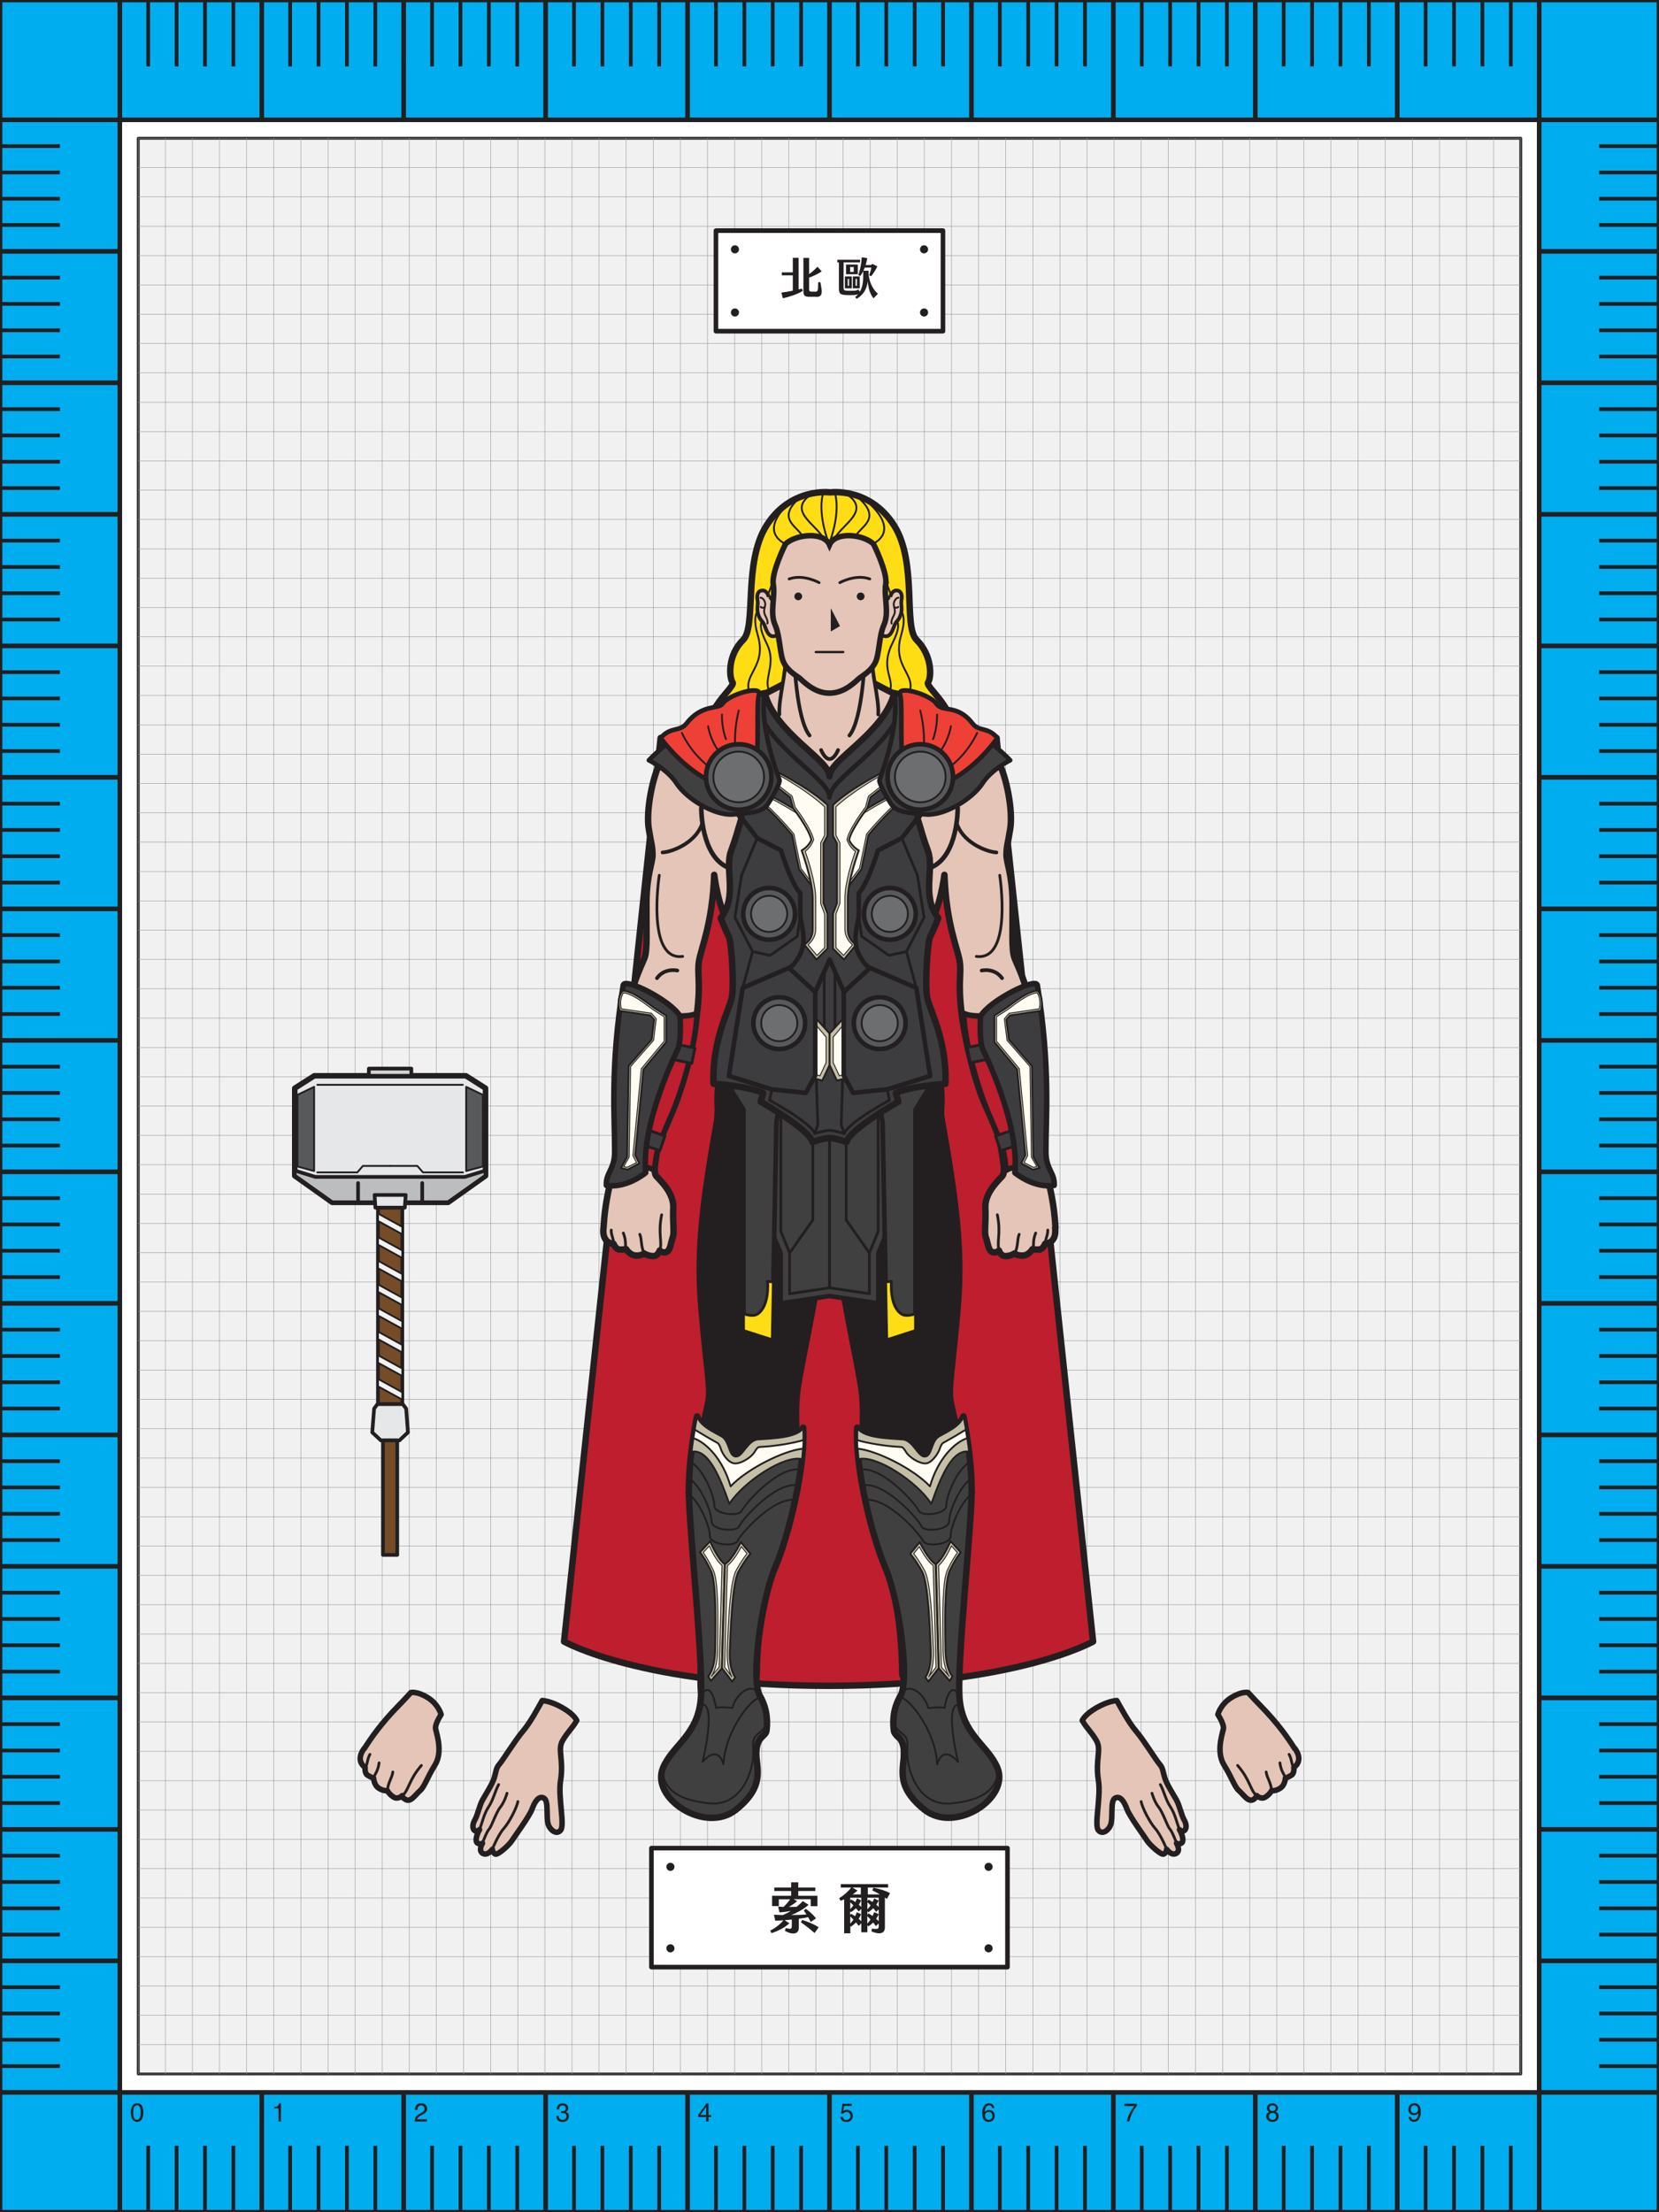 <?xml version="1.0" encoding="UTF-8"?>
<svg xmlns="http://www.w3.org/2000/svg" version="1.1" viewBox="0 0 1800 2400">
  <rect x="0" y="0" width="1800" height="2400" fill="#333333" stroke="none"/>
  <defs>
    <style>
      .cls-1, .cls-2, .cls-3, .cls-4, .cls-5, .cls-6, .cls-7, .cls-8, .cls-9, .cls-10, .cls-11, .cls-12, .cls-13, .cls-14, .cls-15, .cls-16, .cls-17, .cls-18, .cls-19, .cls-20, .cls-21, .cls-22, .cls-23, .cls-24, .cls-25, .cls-26, .cls-27, .cls-28, .cls-29, .cls-30, .cls-31, .cls-32, .cls-33, .cls-34, .cls-35, .cls-36, .cls-37, .cls-38, .cls-39, .cls-40, .cls-41, .cls-42, .cls-43, .cls-44, .cls-45, .cls-46, .cls-47, .cls-48, .cls-49 {
        stroke: #231f20;
      }

      .cls-1, .cls-2, .cls-3, .cls-4, .cls-6, .cls-7, .cls-8, .cls-9, .cls-10, .cls-11, .cls-12, .cls-13, .cls-15, .cls-16, .cls-17, .cls-18, .cls-19, .cls-20, .cls-21, .cls-23, .cls-24, .cls-25, .cls-26, .cls-27, .cls-28, .cls-29, .cls-30, .cls-31, .cls-32, .cls-37, .cls-38, .cls-39, .cls-40, .cls-41, .cls-42, .cls-44, .cls-45, .cls-46, .cls-47, .cls-48, .cls-49 {
        stroke-linejoin: round;
      }

      .cls-1, .cls-13, .cls-29, .cls-35, .cls-48 {
        stroke-width: 6px;
      }

      .cls-1, .cls-24 {
        fill: #be1e2d;
      }

      .cls-2 {
        fill: #ee4036;
      }

      .cls-2, .cls-5, .cls-6, .cls-8, .cls-10, .cls-17, .cls-22, .cls-39, .cls-43, .cls-44, .cls-46 {
        stroke-width: 5px;
      }

      .cls-3, .cls-4, .cls-50, .cls-10, .cls-11, .cls-15, .cls-23, .cls-33, .cls-36, .cls-41, .cls-43, .cls-44, .cls-45 {
        fill: none;
      }

      .cls-3, .cls-12, .cls-15, .cls-19, .cls-30, .cls-40, .cls-47 {
        stroke-width: 3px;
      }

      .cls-4, .cls-7, .cls-9, .cls-14, .cls-25, .cls-28, .cls-36, .cls-37, .cls-45 {
        stroke-width: 2px;
      }

      .cls-4, .cls-8, .cls-9, .cls-11, .cls-12, .cls-14, .cls-15, .cls-26, .cls-36, .cls-41, .cls-42, .cls-44 {
        stroke-linecap: round;
      }

      .cls-5, .cls-50, .cls-14, .cls-22, .cls-33, .cls-34, .cls-35, .cls-36, .cls-43 {
        stroke-miterlimit: 10;
      }

      .cls-5, .cls-14, .cls-46 {
        fill: #fff;
      }

      .cls-6, .cls-7 {
        fill: #58595b;
      }

      .cls-50 {
        stroke: #929497;
        stroke-width: .5px;
      }

      .cls-8, .cls-13, .cls-20, .cls-26, .cls-34, .cls-35 {
        fill: #e4c5b7;
      }

      .cls-9, .cls-30 {
        fill: #f1f1f2;
      }

      .cls-11, .cls-21, .cls-23, .cls-26, .cls-27, .cls-33, .cls-34, .cls-38, .cls-42 {
        stroke-width: 4px;
      }

      .cls-12 {
        fill: #8a5d3b;
      }

      .cls-16, .cls-18, .cls-20, .cls-24, .cls-31, .cls-49 {
        stroke-width: 7px;
      }

      .cls-16, .cls-19 {
        fill: #ffdd15;
      }

      .cls-17, .cls-18, .cls-40, .cls-48 {
        fill: #3d3d3f;
      }

      .cls-51, .cls-31 {
        fill: #231f20;
      }

      .cls-21 {
        fill: #754c28;
      }

      .cls-22 {
        fill: #00adee;
      }

      .cls-25 {
        fill: #6d6e70;
      }

      .cls-27, .cls-29 {
        fill: #e6e7e8;
      }

      .cls-28, .cls-32 {
        fill: #fffdf3;
      }

      .cls-37 {
        fill: #c5bfa7;
      }

      .cls-38 {
        fill: #bbbdbf;
      }

      .cls-39, .cls-47, .cls-49 {
        fill: #404041;
      }

      .cls-41 {
        stroke-width: 2.5px;
      }

      .cls-42 {
        fill: #d0d2d3;
      }
    </style>
  </defs>
  <!-- Generator: Adobe Illustrator 28.7.4, SVG Export Plug-In . SVG Version: 1.2.0 Build 166)  -->
  <g>
    <g id="Layer_1">
      <g>
        <rect class="cls-22" y="0" width="1800" height="2400"/>
        <g>
          <g>
            <line class="cls-43" x1="130" y1="0" x2="130" y2="130"/>
            <line class="cls-43" x1="284" y1="0" x2="284" y2="130"/>
            <line class="cls-43" x1="438" y1="0" x2="438" y2="130"/>
            <line class="cls-43" x1="592" y1="0" x2="592" y2="130"/>
            <line class="cls-43" x1="746" y1="0" x2="746" y2="130"/>
            <line class="cls-43" x1="900" y1="0" x2="900" y2="130"/>
            <line class="cls-43" x1="1054" y1="0" x2="1054" y2="130"/>
            <line class="cls-43" x1="1208" y1="0" x2="1208" y2="130"/>
            <line class="cls-43" x1="1362" y1="0" x2="1362" y2="130"/>
            <line class="cls-43" x1="1516" y1="0" x2="1516" y2="130"/>
            <line class="cls-43" x1="1670" y1="0" x2="1670" y2="130"/>
          </g>
          <g>
            <line class="cls-33" x1="130" y1="0" x2="130" y2="72.1"/>
            <line class="cls-33" x1="160.8" y1="0" x2="160.8" y2="72.1"/>
            <line class="cls-33" x1="191.6" y1="0" x2="191.6" y2="72.1"/>
            <line class="cls-33" x1="222.4" y1="0" x2="222.4" y2="72.1"/>
            <line class="cls-33" x1="253.2" y1="0" x2="253.2" y2="72.1"/>
            <line class="cls-33" x1="284" y1="0" x2="284" y2="72.1"/>
            <line class="cls-33" x1="314.8" y1="0" x2="314.8" y2="72.1"/>
            <line class="cls-33" x1="345.6" y1="0" x2="345.6" y2="72.1"/>
            <line class="cls-33" x1="376.4" y1="0" x2="376.4" y2="72.1"/>
            <line class="cls-33" x1="407.2" y1="0" x2="407.2" y2="72.1"/>
            <line class="cls-33" x1="438" y1="0" x2="438" y2="72.1"/>
            <line class="cls-33" x1="468.8" y1="0" x2="468.8" y2="72.1"/>
            <line class="cls-33" x1="499.6" y1="0" x2="499.6" y2="72.1"/>
            <line class="cls-33" x1="530.4" y1="0" x2="530.4" y2="72.1"/>
            <line class="cls-33" x1="561.2" y1="0" x2="561.2" y2="72.1"/>
            <line class="cls-33" x1="592" y1="0" x2="592" y2="72.1"/>
            <line class="cls-33" x1="622.8" y1="0" x2="622.8" y2="72.1"/>
            <line class="cls-33" x1="653.6" y1="0" x2="653.6" y2="72.1"/>
            <line class="cls-33" x1="684.4" y1="0" x2="684.4" y2="72.1"/>
            <line class="cls-33" x1="715.2" y1="0" x2="715.2" y2="72.1"/>
            <line class="cls-33" x1="746" y1="0" x2="746" y2="72.1"/>
            <line class="cls-33" x1="776.8" y1="0" x2="776.8" y2="72.1"/>
            <line class="cls-33" x1="807.6" y1="0" x2="807.6" y2="72.1"/>
            <line class="cls-33" x1="838.4" y1="0" x2="838.4" y2="72.1"/>
            <line class="cls-33" x1="869.2" y1="0" x2="869.2" y2="72.1"/>
            <line class="cls-33" x1="900" y1="0" x2="900" y2="72.1"/>
            <line class="cls-33" x1="930.8" y1="0" x2="930.8" y2="72.1"/>
            <line class="cls-33" x1="961.6" y1="0" x2="961.6" y2="72.1"/>
            <line class="cls-33" x1="992.4" y1="0" x2="992.4" y2="72.1"/>
            <line class="cls-33" x1="1023.2" y1="0" x2="1023.2" y2="72.1"/>
            <line class="cls-33" x1="1054" y1="0" x2="1054" y2="72.1"/>
            <line class="cls-33" x1="1084.8" y1="0" x2="1084.8" y2="72.1"/>
            <line class="cls-33" x1="1115.6" y1="0" x2="1115.6" y2="72.1"/>
            <line class="cls-33" x1="1146.4" y1="0" x2="1146.4" y2="72.1"/>
            <line class="cls-33" x1="1177.2" y1="0" x2="1177.2" y2="72.1"/>
            <line class="cls-33" x1="1208" y1="0" x2="1208" y2="72.1"/>
            <line class="cls-33" x1="1238.8" y1="0" x2="1238.8" y2="72.1"/>
            <line class="cls-33" x1="1269.6" y1="0" x2="1269.6" y2="72.1"/>
            <line class="cls-33" x1="1300.4" y1="0" x2="1300.4" y2="72.1"/>
            <line class="cls-33" x1="1331.2" y1="0" x2="1331.2" y2="72.1"/>
            <line class="cls-33" x1="1362" y1="0" x2="1362" y2="72.1"/>
            <line class="cls-33" x1="1392.8" y1="0" x2="1392.8" y2="72.1"/>
            <line class="cls-33" x1="1423.6" y1="0" x2="1423.6" y2="72.1"/>
            <line class="cls-33" x1="1454.4" y1="0" x2="1454.4" y2="72.1"/>
            <line class="cls-33" x1="1485.2" y1="0" x2="1485.2" y2="72.1"/>
            <line class="cls-33" x1="1516" y1="0" x2="1516" y2="72.1"/>
            <line class="cls-33" x1="1546.8" y1="0" x2="1546.8" y2="72.1"/>
            <line class="cls-33" x1="1577.6" y1="0" x2="1577.6" y2="72.1"/>
            <line class="cls-33" x1="1608.4" y1="0" x2="1608.4" y2="72.1"/>
            <line class="cls-33" x1="1639.2" y1="0" x2="1639.2" y2="72.1"/>
            <line class="cls-33" x1="1670" y1="0" x2="1670" y2="72.1"/>
          </g>
        </g>
        <g>
          <g>
            <line class="cls-33" x1="130" y1="2327.9" x2="130" y2="2400"/>
            <line class="cls-33" x1="160.8" y1="2327.9" x2="160.8" y2="2400"/>
            <line class="cls-33" x1="191.6" y1="2327.9" x2="191.6" y2="2400"/>
            <line class="cls-33" x1="222.4" y1="2327.9" x2="222.4" y2="2400"/>
            <line class="cls-33" x1="253.2" y1="2327.9" x2="253.2" y2="2400"/>
            <line class="cls-33" x1="284" y1="2327.9" x2="284" y2="2400"/>
            <line class="cls-33" x1="314.8" y1="2327.9" x2="314.8" y2="2400"/>
            <line class="cls-33" x1="345.6" y1="2327.9" x2="345.6" y2="2400"/>
            <line class="cls-33" x1="376.4" y1="2327.9" x2="376.4" y2="2400"/>
            <line class="cls-33" x1="407.2" y1="2327.9" x2="407.2" y2="2400"/>
            <line class="cls-33" x1="438" y1="2327.9" x2="438" y2="2400"/>
            <line class="cls-33" x1="468.8" y1="2327.9" x2="468.8" y2="2400"/>
            <line class="cls-33" x1="499.6" y1="2327.9" x2="499.6" y2="2400"/>
            <line class="cls-33" x1="530.4" y1="2327.9" x2="530.4" y2="2400"/>
            <line class="cls-33" x1="561.2" y1="2327.9" x2="561.2" y2="2400"/>
            <line class="cls-33" x1="592" y1="2327.9" x2="592" y2="2400"/>
            <line class="cls-33" x1="622.8" y1="2327.9" x2="622.8" y2="2400"/>
            <line class="cls-33" x1="653.6" y1="2327.9" x2="653.6" y2="2400"/>
            <line class="cls-33" x1="684.4" y1="2327.9" x2="684.4" y2="2400"/>
            <line class="cls-33" x1="715.2" y1="2327.9" x2="715.2" y2="2400"/>
            <line class="cls-33" x1="746" y1="2327.9" x2="746" y2="2400"/>
            <line class="cls-33" x1="776.8" y1="2327.9" x2="776.8" y2="2400"/>
            <line class="cls-33" x1="807.6" y1="2327.9" x2="807.6" y2="2400"/>
            <line class="cls-33" x1="838.4" y1="2327.9" x2="838.4" y2="2400"/>
            <line class="cls-33" x1="869.2" y1="2327.9" x2="869.2" y2="2400"/>
            <line class="cls-33" x1="900" y1="2327.9" x2="900" y2="2400"/>
            <line class="cls-33" x1="930.8" y1="2327.9" x2="930.8" y2="2400"/>
            <line class="cls-33" x1="961.6" y1="2327.9" x2="961.6" y2="2400"/>
            <line class="cls-33" x1="992.4" y1="2327.9" x2="992.4" y2="2400"/>
            <line class="cls-33" x1="1023.2" y1="2327.9" x2="1023.2" y2="2400"/>
            <line class="cls-33" x1="1054" y1="2327.9" x2="1054" y2="2400"/>
            <line class="cls-33" x1="1084.8" y1="2327.9" x2="1084.8" y2="2400"/>
            <line class="cls-33" x1="1115.6" y1="2327.9" x2="1115.6" y2="2400"/>
            <line class="cls-33" x1="1146.4" y1="2327.9" x2="1146.4" y2="2400"/>
            <line class="cls-33" x1="1177.2" y1="2327.9" x2="1177.2" y2="2400"/>
            <line class="cls-33" x1="1208" y1="2327.9" x2="1208" y2="2400"/>
            <line class="cls-33" x1="1238.8" y1="2327.9" x2="1238.8" y2="2400"/>
            <line class="cls-33" x1="1269.6" y1="2327.9" x2="1269.6" y2="2400"/>
            <line class="cls-33" x1="1300.4" y1="2327.9" x2="1300.4" y2="2400"/>
            <line class="cls-33" x1="1331.2" y1="2327.9" x2="1331.2" y2="2400"/>
            <line class="cls-33" x1="1362" y1="2327.9" x2="1362" y2="2400"/>
            <line class="cls-33" x1="1392.8" y1="2327.9" x2="1392.8" y2="2400"/>
            <line class="cls-33" x1="1423.6" y1="2327.9" x2="1423.6" y2="2400"/>
            <line class="cls-33" x1="1454.4" y1="2327.9" x2="1454.4" y2="2400"/>
            <line class="cls-33" x1="1485.2" y1="2327.9" x2="1485.2" y2="2400"/>
            <line class="cls-33" x1="1516" y1="2327.9" x2="1516" y2="2400"/>
            <line class="cls-33" x1="1546.8" y1="2327.9" x2="1546.8" y2="2400"/>
            <line class="cls-33" x1="1577.6" y1="2327.9" x2="1577.6" y2="2400"/>
            <line class="cls-33" x1="1608.4" y1="2327.9" x2="1608.4" y2="2400"/>
            <line class="cls-33" x1="1639.2" y1="2327.9" x2="1639.2" y2="2400"/>
            <line class="cls-33" x1="1670" y1="2327.9" x2="1670" y2="2400"/>
          </g>
          <g>
            <line class="cls-43" x1="130" y1="2270" x2="130" y2="2400"/>
            <line class="cls-43" x1="284" y1="2270" x2="284" y2="2400"/>
            <line class="cls-43" x1="438" y1="2270" x2="438" y2="2400"/>
            <line class="cls-43" x1="592" y1="2270" x2="592" y2="2400"/>
            <line class="cls-43" x1="746" y1="2270" x2="746" y2="2400"/>
            <line class="cls-43" x1="900" y1="2270" x2="900" y2="2400"/>
            <line class="cls-43" x1="1054" y1="2270" x2="1054" y2="2400"/>
            <line class="cls-43" x1="1208" y1="2270" x2="1208" y2="2400"/>
            <line class="cls-43" x1="1362" y1="2270" x2="1362" y2="2400"/>
            <line class="cls-43" x1="1516" y1="2270" x2="1516" y2="2400"/>
            <line class="cls-43" x1="1670" y1="2270" x2="1670" y2="2400"/>
          </g>
        </g>
        <g>
          <g>
            <line class="cls-43" x1="1670" y1="130" x2="1800" y2="130"/>
            <line class="cls-43" x1="1670" y1="272.7" x2="1800" y2="272.7"/>
            <line class="cls-43" x1="1670" y1="415.3" x2="1800" y2="415.3"/>
            <line class="cls-43" x1="1670" y1="558" x2="1800" y2="558"/>
            <line class="cls-43" x1="1670" y1="700.7" x2="1800" y2="700.7"/>
            <line class="cls-43" x1="1670" y1="843.3" x2="1800" y2="843.3"/>
            <line class="cls-43" x1="1670" y1="986" x2="1800" y2="986"/>
            <line class="cls-43" x1="1670" y1="1128.7" x2="1800" y2="1128.7"/>
            <line class="cls-43" x1="1670" y1="1271.3" x2="1800" y2="1271.3"/>
            <line class="cls-43" x1="1670" y1="1414" x2="1800" y2="1414"/>
            <line class="cls-43" x1="1670" y1="1556.7" x2="1800" y2="1556.7"/>
            <line class="cls-43" x1="1670" y1="1699.3" x2="1800" y2="1699.3"/>
            <line class="cls-43" x1="1670" y1="1842" x2="1800" y2="1842"/>
            <line class="cls-43" x1="1670" y1="1984.7" x2="1800" y2="1984.7"/>
            <line class="cls-43" x1="1670" y1="2127.3" x2="1800" y2="2127.3"/>
            <line class="cls-43" x1="1670" y1="2270" x2="1800" y2="2270"/>
          </g>
          <g>
            <line class="cls-33" x1="1735" y1="130" x2="1800" y2="130"/>
            <line class="cls-33" x1="1735" y1="158.5" x2="1800" y2="158.5"/>
            <line class="cls-33" x1="1735" y1="187.1" x2="1800" y2="187.1"/>
            <line class="cls-33" x1="1735" y1="215.6" x2="1800" y2="215.6"/>
            <line class="cls-33" x1="1735" y1="244.1" x2="1800" y2="244.1"/>
            <line class="cls-33" x1="1735" y1="272.7" x2="1800" y2="272.7"/>
            <line class="cls-33" x1="1735" y1="301.2" x2="1800" y2="301.2"/>
            <line class="cls-33" x1="1735" y1="329.7" x2="1800" y2="329.7"/>
            <line class="cls-33" x1="1735" y1="358.3" x2="1800" y2="358.3"/>
            <line class="cls-33" x1="1735" y1="386.8" x2="1800" y2="386.8"/>
            <line class="cls-33" x1="1735" y1="415.3" x2="1800" y2="415.3"/>
            <line class="cls-33" x1="1735" y1="443.9" x2="1800" y2="443.9"/>
            <line class="cls-33" x1="1735" y1="472.4" x2="1800" y2="472.4"/>
            <line class="cls-33" x1="1735" y1="500.9" x2="1800" y2="500.9"/>
            <line class="cls-33" x1="1735" y1="529.5" x2="1800" y2="529.5"/>
            <line class="cls-33" x1="1735" y1="558" x2="1800" y2="558"/>
            <line class="cls-33" x1="1735" y1="586.5" x2="1800" y2="586.5"/>
            <line class="cls-33" x1="1735" y1="615.1" x2="1800" y2="615.1"/>
            <line class="cls-33" x1="1735" y1="643.6" x2="1800" y2="643.6"/>
            <line class="cls-33" x1="1735" y1="672.1" x2="1800" y2="672.1"/>
            <line class="cls-33" x1="1735" y1="700.7" x2="1800" y2="700.7"/>
            <line class="cls-33" x1="1735" y1="729.2" x2="1800" y2="729.2"/>
            <line class="cls-33" x1="1735" y1="757.7" x2="1800" y2="757.7"/>
            <line class="cls-33" x1="1735" y1="786.3" x2="1800" y2="786.3"/>
            <line class="cls-33" x1="1735" y1="814.8" x2="1800" y2="814.8"/>
            <line class="cls-33" x1="1735" y1="843.3" x2="1800" y2="843.3"/>
            <line class="cls-33" x1="1735" y1="871.9" x2="1800" y2="871.9"/>
            <line class="cls-33" x1="1735" y1="900.4" x2="1800" y2="900.4"/>
            <line class="cls-33" x1="1735" y1="928.9" x2="1800" y2="928.9"/>
            <line class="cls-33" x1="1735" y1="957.5" x2="1800" y2="957.5"/>
            <line class="cls-33" x1="1735" y1="986" x2="1800" y2="986"/>
            <line class="cls-33" x1="1735" y1="1014.5" x2="1800" y2="1014.5"/>
            <line class="cls-33" x1="1735" y1="1043.1" x2="1800" y2="1043.1"/>
            <line class="cls-33" x1="1735" y1="1071.6" x2="1800" y2="1071.6"/>
            <line class="cls-33" x1="1735" y1="1100.1" x2="1800" y2="1100.1"/>
            <line class="cls-33" x1="1735" y1="1128.7" x2="1800" y2="1128.7"/>
            <line class="cls-33" x1="1735" y1="1157.2" x2="1800" y2="1157.2"/>
            <line class="cls-33" x1="1735" y1="1185.7" x2="1800" y2="1185.7"/>
            <line class="cls-33" x1="1735" y1="1214.3" x2="1800" y2="1214.3"/>
            <line class="cls-33" x1="1735" y1="1242.8" x2="1800" y2="1242.8"/>
            <line class="cls-33" x1="1735" y1="1271.3" x2="1800" y2="1271.3"/>
            <line class="cls-33" x1="1735" y1="1299.9" x2="1800" y2="1299.9"/>
            <line class="cls-33" x1="1735" y1="1328.4" x2="1800" y2="1328.4"/>
            <line class="cls-33" x1="1735" y1="1356.9" x2="1800" y2="1356.9"/>
            <line class="cls-33" x1="1735" y1="1385.5" x2="1800" y2="1385.5"/>
            <line class="cls-33" x1="1735" y1="1414" x2="1800" y2="1414"/>
            <line class="cls-33" x1="1735" y1="1442.5" x2="1800" y2="1442.5"/>
            <line class="cls-33" x1="1735" y1="1471.1" x2="1800" y2="1471.1"/>
            <line class="cls-33" x1="1735" y1="1499.6" x2="1800" y2="1499.6"/>
            <line class="cls-33" x1="1735" y1="1528.1" x2="1800" y2="1528.1"/>
            <line class="cls-33" x1="1735" y1="1556.7" x2="1800" y2="1556.7"/>
            <line class="cls-33" x1="1735" y1="1585.2" x2="1800" y2="1585.2"/>
            <line class="cls-33" x1="1735" y1="1613.7" x2="1800" y2="1613.7"/>
            <line class="cls-33" x1="1735" y1="1642.3" x2="1800" y2="1642.3"/>
            <line class="cls-33" x1="1735" y1="1670.8" x2="1800" y2="1670.8"/>
            <line class="cls-33" x1="1735" y1="1699.3" x2="1800" y2="1699.3"/>
            <line class="cls-33" x1="1735" y1="1727.9" x2="1800" y2="1727.9"/>
            <line class="cls-33" x1="1735" y1="1756.4" x2="1800" y2="1756.4"/>
            <line class="cls-33" x1="1735" y1="1784.9" x2="1800" y2="1784.9"/>
            <line class="cls-33" x1="1735" y1="1813.5" x2="1800" y2="1813.5"/>
            <line class="cls-33" x1="1735" y1="1842" x2="1800" y2="1842"/>
            <line class="cls-33" x1="1735" y1="1870.5" x2="1800" y2="1870.5"/>
            <line class="cls-33" x1="1735" y1="1899.1" x2="1800" y2="1899.1"/>
            <line class="cls-33" x1="1735" y1="1927.6" x2="1800" y2="1927.6"/>
            <line class="cls-33" x1="1735" y1="1956.1" x2="1800" y2="1956.1"/>
            <line class="cls-33" x1="1735" y1="1984.7" x2="1800" y2="1984.7"/>
            <line class="cls-33" x1="1735" y1="2013.2" x2="1800" y2="2013.2"/>
            <line class="cls-33" x1="1735" y1="2041.7" x2="1800" y2="2041.7"/>
            <line class="cls-33" x1="1735" y1="2070.3" x2="1800" y2="2070.3"/>
            <line class="cls-33" x1="1735" y1="2098.8" x2="1800" y2="2098.8"/>
            <line class="cls-33" x1="1735" y1="2127.3" x2="1800" y2="2127.3"/>
            <line class="cls-33" x1="1735" y1="2155.9" x2="1800" y2="2155.9"/>
            <line class="cls-33" x1="1735" y1="2184.4" x2="1800" y2="2184.4"/>
            <line class="cls-33" x1="1735" y1="2212.9" x2="1800" y2="2212.9"/>
            <line class="cls-33" x1="1735" y1="2241.5" x2="1800" y2="2241.5"/>
            <line class="cls-33" x1="1735" y1="2270" x2="1800" y2="2270"/>
          </g>
        </g>
        <g>
          <g>
            <line class="cls-33" y1="130" x2="65" y2="130"/>
            <line class="cls-33" y1="158.5" x2="65" y2="158.5"/>
            <line class="cls-33" y1="187.1" x2="65" y2="187.1"/>
            <line class="cls-33" y1="215.6" x2="65" y2="215.6"/>
            <line class="cls-33" y1="244.1" x2="65" y2="244.1"/>
            <line class="cls-33" y1="272.7" x2="65" y2="272.7"/>
            <line class="cls-33" y1="301.2" x2="65" y2="301.2"/>
            <line class="cls-33" y1="329.7" x2="65" y2="329.7"/>
            <line class="cls-33" y1="358.3" x2="65" y2="358.3"/>
            <line class="cls-33" y1="386.8" x2="65" y2="386.8"/>
            <line class="cls-33" y1="415.3" x2="65" y2="415.3"/>
            <line class="cls-33" y1="443.9" x2="65" y2="443.9"/>
            <line class="cls-33" y1="472.4" x2="65" y2="472.4"/>
            <line class="cls-33" y1="500.9" x2="65" y2="500.9"/>
            <line class="cls-33" y1="529.5" x2="65" y2="529.5"/>
            <line class="cls-33" y1="558" x2="65" y2="558"/>
            <line class="cls-33" y1="586.5" x2="65" y2="586.5"/>
            <line class="cls-33" y1="615.1" x2="65" y2="615.1"/>
            <line class="cls-33" y1="643.6" x2="65" y2="643.6"/>
            <line class="cls-33" y1="672.1" x2="65" y2="672.1"/>
            <line class="cls-33" y1="700.7" x2="65" y2="700.7"/>
            <line class="cls-33" y1="729.2" x2="65" y2="729.2"/>
            <line class="cls-33" y1="757.7" x2="65" y2="757.7"/>
            <line class="cls-33" y1="786.3" x2="65" y2="786.3"/>
            <line class="cls-33" y1="814.8" x2="65" y2="814.8"/>
            <line class="cls-33" y1="843.3" x2="65" y2="843.3"/>
            <line class="cls-33" y1="871.9" x2="65" y2="871.9"/>
            <line class="cls-33" y1="900.4" x2="65" y2="900.4"/>
            <line class="cls-33" y1="928.9" x2="65" y2="928.9"/>
            <line class="cls-33" y1="957.5" x2="65" y2="957.5"/>
            <line class="cls-33" y1="986" x2="65" y2="986"/>
            <line class="cls-33" y1="1014.5" x2="65" y2="1014.5"/>
            <line class="cls-33" y1="1043.1" x2="65" y2="1043.1"/>
            <line class="cls-33" y1="1071.6" x2="65" y2="1071.6"/>
            <line class="cls-33" y1="1100.1" x2="65" y2="1100.1"/>
            <line class="cls-33" y1="1128.7" x2="65" y2="1128.7"/>
            <line class="cls-33" y1="1157.2" x2="65" y2="1157.2"/>
            <line class="cls-33" y1="1185.7" x2="65" y2="1185.7"/>
            <line class="cls-33" y1="1214.3" x2="65" y2="1214.3"/>
            <line class="cls-33" y1="1242.8" x2="65" y2="1242.8"/>
            <line class="cls-33" y1="1271.3" x2="65" y2="1271.3"/>
            <line class="cls-33" y1="1299.9" x2="65" y2="1299.9"/>
            <line class="cls-33" y1="1328.4" x2="65" y2="1328.4"/>
            <line class="cls-33" y1="1356.9" x2="65" y2="1356.9"/>
            <line class="cls-33" y1="1385.5" x2="65" y2="1385.5"/>
            <line class="cls-33" y1="1414" x2="65" y2="1414"/>
            <line class="cls-33" y1="1442.5" x2="65" y2="1442.5"/>
            <line class="cls-33" y1="1471.1" x2="65" y2="1471.1"/>
            <line class="cls-33" y1="1499.6" x2="65" y2="1499.6"/>
            <line class="cls-33" y1="1528.1" x2="65" y2="1528.1"/>
            <line class="cls-33" y1="1556.7" x2="65" y2="1556.7"/>
            <line class="cls-33" y1="1585.2" x2="65" y2="1585.2"/>
            <line class="cls-33" y1="1613.7" x2="65" y2="1613.7"/>
            <line class="cls-33" y1="1642.3" x2="65" y2="1642.3"/>
            <line class="cls-33" y1="1670.8" x2="65" y2="1670.8"/>
            <line class="cls-33" y1="1699.3" x2="65" y2="1699.3"/>
            <line class="cls-33" y1="1727.9" x2="65" y2="1727.9"/>
            <line class="cls-33" y1="1756.4" x2="65" y2="1756.4"/>
            <line class="cls-33" y1="1784.9" x2="65" y2="1784.9"/>
            <line class="cls-33" y1="1813.5" x2="65" y2="1813.5"/>
            <line class="cls-33" y1="1842" x2="65" y2="1842"/>
            <line class="cls-33" y1="1870.5" x2="65" y2="1870.5"/>
            <line class="cls-33" y1="1899.1" x2="65" y2="1899.1"/>
            <line class="cls-33" y1="1927.6" x2="65" y2="1927.6"/>
            <line class="cls-33" y1="1956.1" x2="65" y2="1956.1"/>
            <line class="cls-33" y1="1984.7" x2="65" y2="1984.7"/>
            <line class="cls-33" y1="2013.2" x2="65" y2="2013.2"/>
            <line class="cls-33" y1="2041.7" x2="65" y2="2041.7"/>
            <line class="cls-33" y1="2070.3" x2="65" y2="2070.3"/>
            <line class="cls-33" y1="2098.8" x2="65" y2="2098.8"/>
            <line class="cls-33" y1="2127.3" x2="65" y2="2127.3"/>
            <line class="cls-33" y1="2155.9" x2="65" y2="2155.9"/>
            <line class="cls-33" y1="2184.4" x2="65" y2="2184.4"/>
            <line class="cls-33" y1="2212.9" x2="65" y2="2212.9"/>
            <line class="cls-33" y1="2241.5" x2="65" y2="2241.5"/>
            <line class="cls-33" y1="2270" x2="65" y2="2270"/>
          </g>
          <g>
            <line class="cls-43" y1="130" x2="130" y2="130"/>
            <line class="cls-43" y1="272.7" x2="130" y2="272.7"/>
            <line class="cls-43" y1="415.3" x2="130" y2="415.3"/>
            <line class="cls-43" y1="558" x2="130" y2="558"/>
            <line class="cls-43" y1="700.7" x2="130" y2="700.7"/>
            <line class="cls-43" y1="843.3" x2="130" y2="843.3"/>
            <line class="cls-43" y1="986" x2="130" y2="986"/>
            <line class="cls-43" y1="1128.7" x2="130" y2="1128.7"/>
            <line class="cls-43" y1="1271.3" x2="130" y2="1271.3"/>
            <line class="cls-43" y1="1414" x2="130" y2="1414"/>
            <line class="cls-43" y1="1556.7" x2="130" y2="1556.7"/>
            <line class="cls-43" y1="1699.3" x2="130" y2="1699.3"/>
            <line class="cls-43" y1="1842" x2="130" y2="1842"/>
            <line class="cls-43" y1="1984.7" x2="130" y2="1984.7"/>
            <line class="cls-43" y1="2127.3" x2="130" y2="2127.3"/>
            <line class="cls-43" y1="2270" x2="130" y2="2270"/>
          </g>
        </g>
        <rect class="cls-5" x="130" y="130" width="1540" height="2140"/>
        <rect class="cls-30" x="150" y="150" width="1500" height="2100"/>
        <g>
          <line class="cls-50" x1="150" y1="150" x2="1650" y2="150"/>
          <line class="cls-50" x1="150" y1="181.8" x2="1650" y2="181.8"/>
          <line class="cls-50" x1="150" y1="213.6" x2="1650" y2="213.6"/>
          <line class="cls-50" x1="150" y1="245.5" x2="1650" y2="245.5"/>
          <line class="cls-50" x1="150" y1="277.3" x2="1650" y2="277.3"/>
          <line class="cls-50" x1="150" y1="309.1" x2="1650" y2="309.1"/>
          <line class="cls-50" x1="150" y1="340.9" x2="1650" y2="340.9"/>
          <line class="cls-50" x1="150" y1="372.7" x2="1650" y2="372.7"/>
          <line class="cls-50" x1="150" y1="404.5" x2="1650" y2="404.5"/>
          <line class="cls-50" x1="150" y1="436.4" x2="1650" y2="436.4"/>
          <line class="cls-50" x1="150" y1="468.2" x2="1650" y2="468.2"/>
          <line class="cls-50" x1="150" y1="500" x2="1650" y2="500"/>
          <line class="cls-50" x1="150" y1="531.8" x2="1650" y2="531.8"/>
          <line class="cls-50" x1="150" y1="563.6" x2="1650" y2="563.6"/>
          <line class="cls-50" x1="150" y1="595.5" x2="1650" y2="595.5"/>
          <line class="cls-50" x1="150" y1="627.3" x2="1650" y2="627.3"/>
          <line class="cls-50" x1="150" y1="659.1" x2="1650" y2="659.1"/>
          <line class="cls-50" x1="150" y1="690.9" x2="1650" y2="690.9"/>
          <line class="cls-50" x1="150" y1="722.7" x2="1650" y2="722.7"/>
          <line class="cls-50" x1="150" y1="754.5" x2="1650" y2="754.5"/>
          <line class="cls-50" x1="150" y1="786.4" x2="1650" y2="786.4"/>
          <line class="cls-50" x1="150" y1="818.2" x2="1650" y2="818.2"/>
          <line class="cls-50" x1="150" y1="850" x2="1650" y2="850"/>
          <line class="cls-50" x1="150" y1="881.8" x2="1650" y2="881.8"/>
          <line class="cls-50" x1="150" y1="913.6" x2="1650" y2="913.6"/>
          <line class="cls-50" x1="150" y1="945.5" x2="1650" y2="945.5"/>
          <line class="cls-50" x1="150" y1="977.3" x2="1650" y2="977.3"/>
          <line class="cls-50" x1="150" y1="1009.1" x2="1650" y2="1009.1"/>
          <line class="cls-50" x1="150" y1="1040.9" x2="1650" y2="1040.9"/>
          <line class="cls-50" x1="150" y1="1072.7" x2="1650" y2="1072.7"/>
          <line class="cls-50" x1="150" y1="1104.5" x2="1650" y2="1104.5"/>
          <line class="cls-50" x1="150" y1="1136.4" x2="1650" y2="1136.4"/>
          <line class="cls-50" x1="150" y1="1168.2" x2="1650" y2="1168.2"/>
          <line class="cls-50" x1="150" y1="1200" x2="1650" y2="1200"/>
          <line class="cls-50" x1="150" y1="1231.8" x2="1650" y2="1231.8"/>
          <line class="cls-50" x1="150" y1="1263.6" x2="1650" y2="1263.6"/>
          <line class="cls-50" x1="150" y1="1295.5" x2="1650" y2="1295.5"/>
          <line class="cls-50" x1="150" y1="1327.3" x2="1650" y2="1327.3"/>
          <line class="cls-50" x1="150" y1="1359.1" x2="1650" y2="1359.1"/>
          <line class="cls-50" x1="150" y1="1390.9" x2="1650" y2="1390.9"/>
          <line class="cls-50" x1="150" y1="1422.7" x2="1650" y2="1422.7"/>
          <line class="cls-50" x1="150" y1="1454.5" x2="1650" y2="1454.5"/>
          <line class="cls-50" x1="150" y1="1486.4" x2="1650" y2="1486.4"/>
          <line class="cls-50" x1="150" y1="1518.2" x2="1650" y2="1518.2"/>
          <line class="cls-50" x1="150" y1="1550" x2="1650" y2="1550"/>
          <line class="cls-50" x1="150" y1="1581.8" x2="1650" y2="1581.8"/>
          <line class="cls-50" x1="150" y1="1613.6" x2="1650" y2="1613.6"/>
          <line class="cls-50" x1="150" y1="1645.5" x2="1650" y2="1645.5"/>
          <line class="cls-50" x1="150" y1="1677.3" x2="1650" y2="1677.3"/>
          <line class="cls-50" x1="150" y1="1709.1" x2="1650" y2="1709.1"/>
          <line class="cls-50" x1="150" y1="1740.9" x2="1650" y2="1740.9"/>
          <line class="cls-50" x1="150" y1="1772.7" x2="1650" y2="1772.7"/>
          <line class="cls-50" x1="150" y1="1804.5" x2="1650" y2="1804.5"/>
          <line class="cls-50" x1="150" y1="1836.4" x2="1650" y2="1836.4"/>
          <line class="cls-50" x1="150" y1="1868.2" x2="1650" y2="1868.2"/>
          <line class="cls-50" x1="150" y1="1900" x2="1650" y2="1900"/>
          <line class="cls-50" x1="150" y1="1931.8" x2="1650" y2="1931.8"/>
          <line class="cls-50" x1="150" y1="1963.6" x2="1650" y2="1963.6"/>
          <line class="cls-50" x1="150" y1="1995.5" x2="1650" y2="1995.5"/>
          <line class="cls-50" x1="150" y1="2027.3" x2="1650" y2="2027.3"/>
          <line class="cls-50" x1="150" y1="2059.1" x2="1650" y2="2059.1"/>
          <line class="cls-50" x1="150" y1="2090.9" x2="1650" y2="2090.9"/>
          <line class="cls-50" x1="150" y1="2122.7" x2="1650" y2="2122.7"/>
          <line class="cls-50" x1="150" y1="2154.5" x2="1650" y2="2154.5"/>
          <line class="cls-50" x1="150" y1="2186.4" x2="1650" y2="2186.4"/>
          <line class="cls-50" x1="150" y1="2218.2" x2="1650" y2="2218.2"/>
          <line class="cls-50" x1="150" y1="2250" x2="1650" y2="2250"/>
        </g>
        <g>
          <line class="cls-50" x1="150" y1="150" x2="150" y2="2250"/>
          <line class="cls-50" x1="179.4" y1="150" x2="179.4" y2="2250"/>
          <line class="cls-50" x1="208.8" y1="150" x2="208.8" y2="2250"/>
          <line class="cls-50" x1="238.2" y1="150" x2="238.2" y2="2250"/>
          <line class="cls-50" x1="267.6" y1="150" x2="267.6" y2="2250"/>
          <line class="cls-50" x1="297.1" y1="150" x2="297.1" y2="2250"/>
          <line class="cls-50" x1="326.5" y1="150" x2="326.5" y2="2250"/>
          <line class="cls-50" x1="355.9" y1="150" x2="355.9" y2="2250"/>
          <line class="cls-50" x1="385.3" y1="150" x2="385.3" y2="2250"/>
          <line class="cls-50" x1="414.7" y1="150" x2="414.7" y2="2250"/>
          <line class="cls-50" x1="444.1" y1="150" x2="444.1" y2="2250"/>
          <line class="cls-50" x1="473.5" y1="150" x2="473.5" y2="2250"/>
          <line class="cls-50" x1="502.9" y1="150" x2="502.9" y2="2250"/>
          <line class="cls-50" x1="532.4" y1="150" x2="532.4" y2="2250"/>
          <line class="cls-50" x1="561.8" y1="150" x2="561.8" y2="2250"/>
          <line class="cls-50" x1="591.2" y1="150" x2="591.2" y2="2250"/>
          <line class="cls-50" x1="620.6" y1="150" x2="620.6" y2="2250"/>
          <line class="cls-50" x1="650" y1="150" x2="650" y2="2250"/>
          <line class="cls-50" x1="679.4" y1="150" x2="679.4" y2="2250"/>
          <line class="cls-50" x1="708.8" y1="150" x2="708.8" y2="2250"/>
          <line class="cls-50" x1="738.2" y1="150" x2="738.2" y2="2250"/>
          <line class="cls-50" x1="767.6" y1="150" x2="767.6" y2="2250"/>
          <line class="cls-50" x1="797.1" y1="150" x2="797.1" y2="2250"/>
          <line class="cls-50" x1="826.5" y1="150" x2="826.5" y2="2250"/>
          <line class="cls-50" x1="855.9" y1="150" x2="855.9" y2="2250"/>
          <line class="cls-50" x1="885.3" y1="150" x2="885.3" y2="2250"/>
          <line class="cls-50" x1="914.7" y1="150" x2="914.7" y2="2250"/>
          <line class="cls-50" x1="944.1" y1="150" x2="944.1" y2="2250"/>
          <line class="cls-50" x1="973.5" y1="150" x2="973.5" y2="2250"/>
          <line class="cls-50" x1="1002.9" y1="150" x2="1002.9" y2="2250"/>
          <line class="cls-50" x1="1032.4" y1="150" x2="1032.4" y2="2250"/>
          <line class="cls-50" x1="1061.8" y1="150" x2="1061.8" y2="2250"/>
          <line class="cls-50" x1="1091.2" y1="150" x2="1091.2" y2="2250"/>
          <line class="cls-50" x1="1120.6" y1="150" x2="1120.6" y2="2250"/>
          <line class="cls-50" x1="1150" y1="150" x2="1150" y2="2250"/>
          <line class="cls-50" x1="1179.4" y1="150" x2="1179.4" y2="2250"/>
          <line class="cls-50" x1="1208.8" y1="150" x2="1208.8" y2="2250"/>
          <line class="cls-50" x1="1238.2" y1="150" x2="1238.2" y2="2250"/>
          <line class="cls-50" x1="1267.6" y1="150" x2="1267.6" y2="2250"/>
          <line class="cls-50" x1="1297.1" y1="150" x2="1297.1" y2="2250"/>
          <line class="cls-50" x1="1326.5" y1="150" x2="1326.5" y2="2250"/>
          <line class="cls-50" x1="1355.9" y1="150" x2="1355.9" y2="2250"/>
          <line class="cls-50" x1="1385.3" y1="150" x2="1385.3" y2="2250"/>
          <line class="cls-50" x1="1414.7" y1="150" x2="1414.7" y2="2250"/>
          <line class="cls-50" x1="1444.1" y1="150" x2="1444.1" y2="2250"/>
          <line class="cls-50" x1="1473.5" y1="150" x2="1473.5" y2="2250"/>
          <line class="cls-50" x1="1502.9" y1="150" x2="1502.9" y2="2250"/>
          <line class="cls-50" x1="1532.4" y1="150" x2="1532.4" y2="2250"/>
          <line class="cls-50" x1="1561.8" y1="150" x2="1561.8" y2="2250"/>
          <line class="cls-50" x1="1591.2" y1="150" x2="1591.2" y2="2250"/>
          <line class="cls-50" x1="1620.6" y1="150" x2="1620.6" y2="2250"/>
          <line class="cls-50" x1="1650" y1="150" x2="1650" y2="2250"/>
        </g>
        <g>
          <path class="cls-51" d="M142,2292c0-3.6.7-6.3,2.2-8.1,1.1-1.4,2.7-2.1,4.7-2.1s1.8.2,2.5.5c.7.3,1.4.8,1.9,1.3.4.4.8,1,1.1,1.8.3.7.6,1.7.8,2.7.2,1.1.3,2.3.3,3.6,0,3.6-.7,6.3-2.1,8.1-1.1,1.4-2.7,2.1-4.7,2.1s-2.6-.4-3.6-1.1c-1-.8-1.8-1.9-2.3-3.5-.5-1.6-.8-3.3-.8-5.3ZM144.6,2292c0,3.1.4,5.2,1.2,6.4.6.9,1.6,1.3,2.8,1.3s2.1-.5,2.7-1.4c.9-1.3,1.3-3.5,1.3-6.6s-.4-5.3-1.2-6.4c-.6-.9-1.6-1.3-2.8-1.3s-2.4.7-3.1,2c-.7,1.3-1,3.3-1,6.1Z"/>
          <path class="cls-51" d="M302.2,2301.5v-14.1h-4.6v-1.8c1.4,0,2.3-.2,2.9-.4.6-.2,1.1-.6,1.4-1.1.4-.5.7-1.3.9-2.2h2v19.7h-2.7Z"/>
          <path class="cls-51" d="M450.3,2288.8c0-1,0-1.9.3-2.6.3-.9.7-1.7,1.3-2.4.6-.7,1.3-1.2,2.2-1.5.9-.3,1.8-.5,2.9-.5,2,0,3.5.5,4.7,1.6,1.1,1.1,1.7,2.5,1.7,4.3s-.1,1.5-.3,2.1c-.2.6-.6,1.2-1.1,1.7-.5.5-1.1,1.1-1.9,1.6-.3.2-1.4.8-3.2,1.8-.7.4-1.4.8-1.9,1.2-.6.4-1,.7-1.3,1.1-.3.3-.5.6-.7.9s-.3.6-.4,1.1h10.7v2.4h-13.5c.1-1.4.3-2.5.6-3.3.2-.7.6-1.4,1-2,.4-.6,1.1-1.2,1.9-1.8.4-.3,1.2-.8,2.6-1.6,1.4-.8,2.2-1.3,2.4-1.4.6-.4,1.1-.8,1.4-1.1.3-.3.5-.7.7-1.1.2-.4.2-.9.2-1.5,0-1.1-.3-2-1-2.7-.7-.7-1.6-1-2.8-1s-2.3.4-2.9,1.3c-.6.9-.9,2-1,3.6h-2.5Z"/>
          <path class="cls-51" d="M606.2,2295.5c0,1.4.4,2.5,1.1,3.2.7.7,1.7,1.1,3,1.1s2.4-.4,3.2-1.1c.8-.7,1.1-1.6,1.1-2.7s-.1-1.2-.3-1.7c-.2-.5-.6-.9-1-1.2-.5-.3-1.1-.5-1.9-.6-.5,0-1.3-.1-2.5-.1v-2c1.4,0,2.4,0,3-.2.6-.2,1.1-.5,1.5-1,.4-.5.5-1.1.5-1.9s-.3-1.7-.9-2.3c-.6-.6-1.5-.9-2.6-.9s-1.5.2-2.1.5c-.6.3-1,.8-1.3,1.4-.3.6-.5,1.4-.5,2.4h-2.4c0-1,.1-1.8.3-2.4.3-.9.7-1.7,1.3-2.3.6-.6,1.3-1.1,2.1-1.4.8-.3,1.7-.4,2.6-.4,1.9,0,3.4.5,4.5,1.5,1.1,1,1.6,2.3,1.6,3.8s-.2,1.8-.7,2.5c-.4.7-1.1,1.2-1.9,1.5.7.2,1.2.5,1.6.8.6.4,1,.9,1.3,1.6.3.6.5,1.4.5,2.3s-.3,2.3-.9,3.3c-.6,1-1.4,1.7-2.5,2.2-1.1.5-2.3.7-3.6.7s-2.1-.2-3-.5c-.8-.3-1.5-.8-2-1.3-.5-.6-.9-1.2-1.2-2-.3-.7-.4-1.7-.5-2.7h2.5Z"/>
          <path class="cls-51" d="M766.2,2301.5v-4.8h-8.6v-2.4l9-12.4h2.1v12.7h2.9v2.2h-2.9v4.8h-2.5ZM766.2,2294.5v-8.8l-6.3,8.8h6.3Z"/>
          <path class="cls-51" d="M912.5,2292.8l1.6-10.5h10v2.4h-8.3l-.8,5.4c.6-.4,1.1-.7,1.7-.9.6-.2,1.3-.3,2-.3,1.6,0,3,.5,4.2,1.4,1.6,1.2,2.4,2.8,2.4,5s-.3,2.4-.8,3.4c-.6,1.1-1.4,1.9-2.4,2.5-1,.6-2.3.9-3.8.9s-2.6-.3-3.5-.8c-1-.5-1.7-1.2-2.2-2.2-.4-.7-.6-1.5-.7-2.5h2.5c.1,1,.5,1.8,1.2,2.4.7.6,1.6.9,2.8.9s2.3-.4,3.1-1.2c.8-.8,1.2-1.9,1.2-3.2s-.4-2.3-1.2-3.1c-.8-.8-1.8-1.2-3-1.2s-2.8.6-3.7,1.9h-2.1Z"/>
          <path class="cls-51" d="M1076.5,2287c-.2-1-.6-1.8-1.1-2.3-.6-.5-1.3-.7-2.2-.7s-1.6.3-2.3.8c-.7.5-1.2,1.3-1.7,2.4-.4,1.1-.7,2.5-.8,4.3,1-1.6,2.6-2.4,4.6-2.4s3.3.6,4.5,1.7c1.1,1.1,1.7,2.6,1.7,4.5s-.2,2.2-.7,3.3c-.5,1.1-1.2,1.9-2.2,2.5-1,.6-2.2.9-3.6.9-2,0-3.6-.6-4.8-1.9-1.4-1.5-2.2-4-2.2-7.3s.3-4.2.9-5.9c.6-1.7,1.4-2.9,2.5-3.8,1.1-.8,2.4-1.2,4-1.2s1.9.2,2.7.6c.6.3,1.1.7,1.6,1.1.4.5.7,1,1,1.5.2.6.4,1.2.4,2h-2.4ZM1068.8,2295.4c0,1.3.4,2.4,1.1,3.2.8.8,1.7,1.2,2.9,1.2s2.1-.4,2.8-1.2c.8-.8,1.1-1.9,1.1-3.2s-.4-2.3-1.1-3.1c-.7-.7-1.7-1.1-2.9-1.1s-2.2.4-2.9,1.1c-.7.7-1.1,1.8-1.1,3.1Z"/>
          <path class="cls-51" d="M1220,2284.8v-2.5h13.6v2.2c-1,1.2-1.8,2.2-2.4,3.1-1,1.4-1.8,3-2.7,4.7-.8,1.7-1.5,3.4-2.1,5.1-.4,1.2-.7,2.5-1,4.1h-2.7c.2-1.2.4-2.2.7-3.2.5-1.6,1.1-3.2,1.9-4.9.8-1.7,1.7-3.3,2.8-4.9.7-1.1,1.6-2.3,2.7-3.7h-10.8Z"/>
          <path class="cls-51" d="M1384.2,2291c.7.3,1.2.7,1.6,1,.5.4.9.9,1.1,1.6.3.6.4,1.4.4,2.3,0,1.8-.6,3.2-1.8,4.4-1.2,1.1-2.8,1.7-4.9,1.7s-3.7-.6-4.9-1.7c-1.2-1.1-1.8-2.6-1.8-4.3s.3-2.3.9-3.1,1.4-1.4,2.5-1.8c-.8-.3-1.4-.7-1.8-1.2-.6-.7-.9-1.6-.9-2.7,0-1.5.5-2.8,1.6-3.8,1.1-1,2.5-1.5,4.4-1.5s2.3.2,3.2.7c.9.5,1.6,1.1,2.1,1.9.5.8.7,1.7.7,2.6s-.2,1.6-.7,2.3c-.4.7-1.1,1.2-1.9,1.6ZM1376.7,2296c0,1.1.4,2,1.1,2.7.7.7,1.7,1,2.9,1s2.2-.3,2.9-1c.7-.7,1.1-1.6,1.1-2.7s-.4-2-1.1-2.7c-.7-.7-1.7-1-2.9-1s-2.2.3-2.9,1c-.7.7-1.1,1.6-1.1,2.7ZM1377.2,2287c0,.9.3,1.7.9,2.3.6.6,1.5.9,2.5.9s1.9-.3,2.6-.9c.7-.6,1-1.4,1-2.2s-.3-1.6-.9-2.2c-.6-.6-1.5-.8-2.7-.8s-2,.3-2.5.8c-.6.5-.9,1.3-.9,2.2Z"/>
          <path class="cls-51" d="M1530.9,2296.7c.2,1,.6,1.8,1.1,2.3.6.5,1.3.7,2.2.7s1.8-.3,2.5-.9c.7-.6,1.2-1.6,1.6-2.9.3-1,.5-2.2.6-3.7-.3.5-.6.9-.9,1.1-.4.4-1,.7-1.6,1-.6.2-1.4.4-2.2.4s-2.2-.3-3.2-.8c-1-.5-1.7-1.3-2.2-2.2-.5-1-.7-2-.7-3.2s.2-2.2.7-3.3c.5-1.1,1.2-1.9,2.2-2.5,1-.6,2.2-.9,3.6-.9,2,0,3.6.6,4.8,1.9,1.4,1.5,2.1,4,2.1,7.3s-.3,4.2-.9,5.9c-.6,1.7-1.4,2.9-2.5,3.8-1.1.8-2.4,1.2-4,1.2s-1.9-.2-2.7-.6c-.6-.3-1.1-.7-1.6-1.1-.4-.5-.7-1-1-1.5-.2-.6-.4-1.2-.4-2h2.4ZM1530.6,2288.4c0,1.3.4,2.4,1.1,3.1.7.7,1.7,1.1,2.9,1.1s2.2-.4,2.9-1.1c.7-.7,1.1-1.8,1.1-3.1s-.4-2.4-1.1-3.2c-.8-.8-1.7-1.2-2.9-1.2s-2.1.4-2.8,1.2c-.8.8-1.1,1.9-1.1,3.2Z"/>
        </g>
      </g>
      <g>
        <rect class="cls-46" x="706.8" y="2005" width="386.3" height="129.1"/>
        <g>
          <path class="cls-51" d="M866.7,2081.6v10c0,6.7-7,8-15.1,3l.9-2.8c5.8,1.3,6.6.9,6.6-2.1v-7.2c-2.6.3-5.3.5-7.8.7l5.2,3.3c-5,4.9-13.3,8.9-19.6,10.7l-1.2-2.7c5.3-2.7,10.6-6.7,14.3-11.2-3.3.2-6.4.4-8.9.4l-1.4-6.5c3.1.2,6.3.3,9.7.4,2.8-1.2,5.7-2.6,8.6-4.4-4.1.7-8.5,1.3-12.3,1.5l-1.4-6.3c1.9.2,3.8.3,5.8.4,2.4-2.2,5-5.2,7.2-8.3h-12.3v7.4h-7.3v-11.2h20.7v-5.2h-18.3v-3.7h18.3v-5.7h7.7v5.7h18.5v3.7h-18.5v5.2h20.8v11.3h-7.3v-7.6h-18.5l3.8,2.1c-2.5,2.3-5.9,4.6-9.1,6.3,2.9,0,5.8,0,8.5-.1,2.3-1.9,4.6-3.9,6.7-6.2l6.4,4c-5.8,5-12.4,8.6-19,11.1,5.8,0,11.6-.3,16.6-.6-1-1.6-2-3.1-2.9-4.3l2.1-1.9c3.5,2.3,8.5,6.8,11.2,10.4l-5.8,3.9c-.7-1.5-1.7-3.3-2.8-5.2-2.9.7-6.4,1.3-10,1.7ZM888.2,2091l-4.4,6.1c-4.1-3.7-9.9-8.2-14.8-11.6l1.3-2.6c5.3,1.5,13.1,4.7,17.9,8Z"/>
          <path class="cls-51" d="M962.2,2060.1c-.7-.5-1.4-1-2.1-1.6v32.5c0,6.4-5.1,8.2-14.6,4.4l.5-3c6.5.7,7.4.2,7.4-2.6v-3.1l-3.1,2.9c-1-1.4-1.9-2.7-2.9-3.9-1.7,1.7-3.5,3.2-5.3,4.2l-1-1.4v7.8h-6.6v-9.7l-2.9,2.8c-.9-1.3-1.8-2.6-2.8-3.8-1.7,1.8-3.7,3.4-5.6,4.6l-.6-.8v8h-6.7v-36.9c-1.5.7-2.9,1.3-4,1.6l-1.4-2.8c4.7-2.8,9.2-6.6,13-11.5h-11.2v-3.7h51.3v3.7h-22v7.4h13.1c-3-1.7-6-3.2-8.2-4.3l1.1-2.9c5.6.9,13,3,18.1,5.9l-3.5,6.3ZM934.5,2058.8h-12v3.1l.9-1.2c1.6.8,3.1,1.7,4.6,2.8.7-1.3,1.3-2.6,1.9-4l4.5,2.3c-.8,1.6-1.6,3.1-2.6,4.6,1,.8,1.9,1.6,2.7,2.5v-10.1ZM922.5,2071.2c1.3-1.4,2.4-2.7,3.4-4.1-1-1.1-2.2-2.2-3.4-3.4v7.5ZM934.5,2084.1v-13.1l-2.9,2.8c-1-1.3-1.9-2.5-2.9-3.6-1.6,1.6-3.4,3.1-5.5,4.3l-.8-1.1v4.3l1-1.5c1.4.8,2.9,1.7,4.4,2.6.7-1.4,1.3-2.8,1.8-4.3l4.7,2.2c-.7,1.7-1.6,3.4-2.6,5,.9.8,1.8,1.6,2.6,2.4ZM925.9,2082.5c-1.1-1.1-2.2-2.3-3.4-3.4v7.8c1.3-1.4,2.5-2.8,3.4-4.4ZM930.4,2051c-1.4,1.4-3.2,2.8-5.3,4.2h8.9v-7.4h-9.1l5.5,3.2ZM941.1,2058.8v3.7l1.2-1.7c1.5.8,3,1.7,4.4,2.6.7-1.2,1.2-2.5,1.8-3.8l4.8,2.3c-.7,1.6-1.6,3.1-2.6,4.5,1,.8,1.9,1.6,2.7,2.5v-10.1h-12.3ZM941.1,2071.4c1.4-1.4,2.5-2.8,3.5-4.3-1.1-1.1-2.2-2.2-3.5-3.4v7.7ZM953.4,2084.3v-12.8l-2.8,2.7c-1-1.4-2-2.7-3.1-4-1.7,1.7-3.5,3.2-5.5,4.4l-.9-1.3v4.1l1.2-1.6c1.5.8,2.9,1.8,4.4,2.8.7-1.4,1.3-2.8,1.8-4.2l4.9,2.3c-.7,1.7-1.7,3.4-2.8,5,1,.8,1.9,1.7,2.8,2.6ZM944.5,2082.4c-1.1-1.2-2.2-2.3-3.5-3.6v8.1c1.3-1.4,2.5-2.9,3.5-4.5Z"/>
        </g>
        <g>
          <path class="cls-51" d="M731.8,2025.3c0,2.4-2,4.4-4.4,4.4s-4.4-2-4.4-4.4,2-4.4,4.4-4.4,4.4,2,4.4,4.4Z"/>
          <path class="cls-51" d="M1077,2025.3c0,2.4-2,4.4-4.4,4.4s-4.4-2-4.4-4.4,2-4.4,4.4-4.4,4.4,2,4.4,4.4Z"/>
          <path class="cls-51" d="M731.8,2113.7c0,2.4-2,4.4-4.4,4.4s-4.4-2-4.4-4.4,2-4.4,4.4-4.4,4.4,2,4.4,4.4Z"/>
          <path class="cls-51" d="M1077,2113.7c0,2.4-2,4.4-4.4,4.4s-4.4-2-4.4-4.4,2-4.4,4.4-4.4,4.4,2,4.4,4.4Z"/>
        </g>
      </g>
      <g>
        <rect class="cls-46" x="776.8" y="250.2" width="246.3" height="109.1"/>
        <g>
          <path class="cls-51" d="M870.1,313.1l.9,2.5c-6,3.8-15.9,6.8-21.6,8l-1.6-6.2c3.5-.4,8-1.2,12.4-2v-16.7h-11.9v-3.2h11.9v-15.8h6.3v34.3c1.3-.3,2.5-.6,3.6-.9ZM885.7,322c-2.3,0-4.8,0-7.8,0-5.4-.2-6.2-1.4-6.2-7.3v-34.9h6.2v17.6c2.9-2.1,6-4.8,9-8l4.6,4.9c-3.6,2.8-9.5,5.5-13.6,6.8v12.3c0,2.3.3,2.8,2.6,3,1.4,0,3.2,0,4.8,0,2.1-.2,2.3-1.5,2.4-10.2h2.4c2.3,11.4,2.5,15.6-4.3,16Z"/>
          <path class="cls-51" d="M952.6,318.7l-4.8,4.9c-3.4-3.9-5.5-9.5-6.3-18.3-.9,7.2-4,14.4-12.2,18.9l-1.3-2c1.2-1,2.2-2,3.1-3.1-1.2.6-2.6.9-4.3,1-2.8.1-6,.1-8.6,0-6.5-.3-8-1.3-8-7.5v-27.9h-1.7v-2.9h24.7v2.9h-17.9v27.2c0,2.7.5,3.3,3.6,3.5,2.1.1,5.5.1,7.5,0,2.1,0,3.1-.2,4.9-1.4l1.6,2.5c3-4.9,3.7-10.8,3.7-18.6v-3.7c-1,1.9-2.1,3.7-3.3,5.3l-2.1-1.2c2.1-5.4,3.5-13,3.8-19.2l6,1c-.3,2-.9,4.6-1.8,7.4h5.8l1.6-1.2,5.3,2.7c-1.4,3.1-4.5,8.3-6.9,10.7l-2-1.2c1-2.5,2-5.5,2.4-8.2h-7.2c-.4,1.2-.9,2.3-1.4,3.4h5.6v4c1.1,10,5.4,16.8,10,20.9ZM916.7,299.9h7.5v12.9h-7.5v-12.9ZM918,287h12.7v10.5h-12.7v-10.5ZM919.8,310.1h1.4v-7.5h-1.4v7.5ZM922.4,295h3.9v-5.3h-3.9v5.3ZM925.3,299.9h7.5v12.9h-7.5v-12.9ZM928.3,310.1h1.5v-7.5h-1.5v7.5Z"/>
        </g>
        <g>
          <path class="cls-51" d="M801.8,270.5c0,2.4-2,4.4-4.4,4.4s-4.4-2-4.4-4.4,2-4.4,4.4-4.4,4.4,2,4.4,4.4Z"/>
          <path class="cls-51" d="M1007,270.5c0,2.4-2,4.4-4.4,4.4s-4.4-2-4.4-4.4,2-4.4,4.4-4.4,4.4,2,4.4,4.4Z"/>
          <path class="cls-51" d="M801.8,339c0,2.4-2,4.4-4.4,4.4s-4.4-2-4.4-4.4,2-4.4,4.4-4.4,4.4,2,4.4,4.4Z"/>
          <path class="cls-51" d="M1007,339c0,2.4-2,4.4-4.4,4.4s-4.4-2-4.4-4.4,2-4.4,4.4-4.4,4.4,2,4.4,4.4Z"/>
        </g>
      </g>
    </g>
    <g id="Layer_2">
      <g>
        <g>
          <path class="cls-13" d="M1174.2,1866.5c5.3,9.2,9.6,11.9,15.4,21.9,5.8,10.1-1.5,20.4,2.2,43.4,2.9,18.1-4.9,48.2,0,53.9,4.9,5.6,11.8-1.2,13.4-6.4,2.6-8.6-.8-25.3,4.6-28.5,5.4-3.1,9.9,3.5,12.9,11.8,3,8.2,19.4,30.3,22,34.5,2.6,4.2,15.3,16,18.1,14.3,2.9-1.7,3-5.1,3-5.1,0,0,5.1,7.4,10.4,4.4,5.3-3.1.3-11,.3-11,0,0,2.1,1.7,5.3-.1,3.2-1.8,1-9.4-2.1-14.7,0,0,2.7,2.7,5,1.3,2.3-1.3,3.4-5.9.2-11.6-3.3-5.7-5-15.8-8.6-22.1-3.6-6.3-10.7-17.4-12.6-23.9-2-6.5-1.8-10.5-5.5-14.6-3.7-4.1-17.1-26-25.5-35.8-8.4-9.8-16.8-26-21-33.3,0,0-8.7.2-22,7.8-13.3,7.7-15.4,13.8-15.4,13.8Z"/>
          <path class="cls-15" d="M1265.9,2006.3s-6.3-15.6-12.5-22.6c-6.2-7-14.1-22.7-15.3-29.2"/>
          <path class="cls-15" d="M1276.6,1999.7s-4.6-12.5-7.3-15.4c-2.7-2.9-7.6-18.1-12.2-23.8-4.6-5.7-7.2-15-7.2-15"/>
          <path class="cls-15" d="M1279.8,1984.8c-2.5-5.2-4.7-16.9-9.9-24.5-5.1-7.6-7.3-17.9-10.9-24.2"/>
        </g>
        <g>
          <path class="cls-13" d="M1404.7,1897c-7.2-11.3-17.6-26.7-37.8-47.3-6.3-6.4-12.7-13.5-12.7-13.5,0,0-6.7-1.7-18.4,5.6-11.7,7.3-14.4,18.3-14.4,18.3,0,0,7.2,10.6,5.9,15.9-2,7.9-7.4,25.7.8,38.9,8.2,13.2,11.4,23.4,15.7,27.3,6.4,5.8,10.6,13.5,16.4,9.9,2.4-1.5,3.3-4.1,3.3-4.1,0,0,4.6,4.7,9.5,1.6,4.9-3.1,6.8-7.1,6.8-7.1,0,0,3.5,1.1,9.1-2.4,5.5-3.5,5.7-11,5.7-11,0,0,3.1-1,6.6-3.2,3.5-2.2,2.6-8.5,2.6-8.5,0,0,11.3-6.5,1.1-20.6Z"/>
          <path class="cls-12" d="M1363.4,1948.1c-7.1-6.2-6.9-17-20.6-32.8"/>
          <path class="cls-12" d="M1379.7,1942.7c-.7-9.2-5.2-13.9-5.9-20.3"/>
          <path class="cls-12" d="M1394.4,1929.3c0-3.9-4.4-6.4-5.7-16.8"/>
          <path class="cls-12" d="M1403.6,1917.6c-2.7-4.3-1.9-9.2-5-14.3"/>
        </g>
        <g>
          <path class="cls-13" d="M625.8,1866.5c-5.3,9.2-9.6,11.9-15.4,21.9-5.8,10.1,1.5,20.4-2.2,43.4-2.9,18.1,4.9,48.2,0,53.9-4.9,5.6-11.8-1.2-13.4-6.4-2.6-8.6.8-25.3-4.6-28.5-5.4-3.1-9.9,3.5-12.9,11.8-3,8.2-19.4,30.3-22,34.5-2.6,4.2-15.3,16-18.1,14.3-2.9-1.7-3-5.1-3-5.1,0,0-5.1,7.4-10.4,4.4-5.3-3.1-.3-11-.3-11,0,0-2.1,1.7-5.3-.1-3.2-1.8-1-9.4,2.1-14.7,0,0-2.7,2.7-5,1.3-2.3-1.3-3.4-5.9-.2-11.6,3.3-5.7,5-15.8,8.6-22.1,3.6-6.3,10.7-17.4,12.6-23.9,2-6.5,1.8-10.5,5.5-14.6,3.7-4.1,17.1-26,25.5-35.8,8.4-9.8,16.8-26,21-33.3,0,0,8.7.2,22,7.8,13.3,7.7,15.4,13.8,15.4,13.8Z"/>
          <path class="cls-15" d="M534.1,2006.3s6.3-15.6,12.5-22.6c6.2-7,14.1-22.7,15.3-29.2"/>
          <path class="cls-15" d="M523.4,1999.7s4.6-12.5,7.3-15.4c2.7-2.9,7.6-18.1,12.2-23.8,4.6-5.7,7.2-15,7.2-15"/>
          <path class="cls-15" d="M520.2,1984.8c2.5-5.2,4.7-16.9,9.9-24.5,5.1-7.6,7.3-17.9,10.9-24.2"/>
        </g>
        <g>
          <path class="cls-13" d="M395.3,1897c7.2-11.3,17.6-26.7,37.8-47.3,6.3-6.4,12.7-13.5,12.7-13.5,0,0,6.7-1.7,18.4,5.6,11.7,7.3,14.4,18.3,14.4,18.3,0,0-7.2,10.6-5.9,15.9,2,7.9,7.4,25.7-.8,38.9-8.2,13.2-11.4,23.4-15.7,27.3-6.4,5.8-10.6,13.5-16.4,9.9s-3.3-4.1-3.3-4.1c0,0-4.6,4.7-9.5,1.6-4.9-3.1-6.8-7.1-6.8-7.1,0,0-3.5,1.1-9.1-2.4-5.5-3.5-5.7-11-5.7-11,0,0-3.1-1-6.6-3.2-3.5-2.2-2.6-8.5-2.6-8.5,0,0-11.3-6.5-1.1-20.6Z"/>
          <path class="cls-12" d="M436.6,1948.1c7.1-6.2,6.9-17,20.6-32.8"/>
          <path class="cls-12" d="M420.3,1942.7c.7-9.2,5.2-13.9,5.9-20.3"/>
          <path class="cls-12" d="M405.6,1929.3c0-3.9,4.4-6.4,5.7-16.8"/>
          <path class="cls-12" d="M396.4,1917.6c2.7-4.3,1.9-9.2,5-14.3"/>
        </g>
      </g>
      <g>
        <path class="cls-24" d="M1081.2,800.6h-364.4l-104.8,980.3s84.5,48,287,48,287-48,287-48l-104.8-980.3Z"/>
        <g>
          <path class="cls-16" d="M1006.9,740.4c3.9-5.6,4.6-29.4-12.4-46.2-14.7-14.4,1.1-83.4-24.2-123.8-26.5-42.2-69.4-36.2-69.4-36.2,0,0-42.9-6-69.4,36.2-25.3,40.3-10.6,109.3-25.2,123.8-17,16.8-15.3,40.6-11.4,46.2,3.9,5.6-46.8,40.8-12.3,62.6,34.5,21.8,118.3,18.4,118.3,18.4,0,0,83.9,3.4,118.3-18.4,34.5-21.8-16.2-57-12.3-62.6Z"/>
          <g>
            <path class="cls-4" d="M960.8,626.4c7.5,38.2,27,28.1,16.8,63.2-11.6,39.7,27.6,44.2.9,73.8"/>
            <path class="cls-4" d="M957,638.3c7.5,38.2,27.6,26.6,11.2,59.7s10.5,42.5-9.2,59.7"/>
            <path class="cls-4" d="M839.1,626.4c-7.5,38.2-27,28.1-16.8,63.2,11.6,39.7-27.6,44.2-.9,73.8"/>
            <path class="cls-4" d="M843,638.3c-7.5,38.2-27.6,26.6-11.2,59.7,13.4,27-10.5,42.5,9.2,59.7"/>
            <path class="cls-4" d="M893.6,584.2c-8.7-16.1-41.6-30.9-10.9-49.5"/>
            <path class="cls-4" d="M870.3,581.1c-5.7-10.6-29.8-18.9,0-43.4"/>
            <path class="cls-4" d="M852.2,590.1c-8.6-4.1-26-17.5,6.2-46.3"/>
            <path class="cls-4" d="M899.5,590.1c-13.9-37.1-6-56.2-6-56.2"/>
            <path class="cls-4" d="M905.5,584.2c8.7-16.1,41.6-30.9,10.9-49.5"/>
            <path class="cls-4" d="M928.7,581.1c5.7-10.6,29.8-18.9,0-43.4"/>
            <path class="cls-4" d="M946.9,590.1c8.6-4.1,26-17.5-6.2-46.3"/>
            <path class="cls-4" d="M899.5,590.1c13.9-37.1,6-56.2,6-56.2"/>
          </g>
          <path class="cls-20" d="M1145.2,1332c-.8-13.4-2.4-31.9-10.1-59.7-2.4-8.7-6.1-19-6.1-19-.5-4.2-1.2-19.4-2-23.5-4.2-21.8-2.2-73.8-5.9-115.9-3.6-42.1-17.1-65.6-20.4-74.7s-1.9-28.6-2.1-60-7.1-43.3-6.6-53.4c.5-10.1,1-7.5,4.1-26.7,3.1-19.2-3.8-57.1-14.2-75.8-10.4-18.7-25.3-21.5-33.1-30.3-7.8-8.8-17.7-7.8-17.7-7.8-15.8-10.6-61.1-32.1-82.4-43.7-9.7-5.3-48.7-55.2-48.7-55.2,0,0-39,49.8-48.7,55.2-21.3,11.7-66.5,33.1-82.4,43.7,0,0-9.9-1-17.7,7.8-7.8,8.8-22.7,11.6-33.1,30.3-10.4,18.7-17.3,56.6-14.2,75.8,3.1,19.2,3.6,16.6,4.1,26.7.5,10.1-6.4,22-6.6,53.4s1.2,51-2.1,60-16.8,32.7-20.4,74.7c-3.6,42.1-1.7,94-5.9,115.9-.8,4.1-1.5,19.3-2,23.5,0,0-3.8,10.3-6.1,19-7.6,27.8-9.2,46.4-10.1,59.7-2.1,17.2,10.9,17.4,10.9,17.4,0,0,2.3,6,6.4,6.2,4.1.2,7.3-.4,7.3-.4,0,0,3.8,6.5,10.3,6.9,6.5.3,9.1-2.3,9.1-2.3,0,0,3.6,2.6,9.4,2.9,5.8.3,7.5-6,7.5-6,0,0,2.1,1.9,4.8,2,6.8.3,6.7-8.4,9.5-16.6,1.9-5.5-.3-16,.5-31.5.8-15.5-12.6-28.5-18.2-34.4-3.8-4-1-17.1-1-17.1,1.9-15.7,5.9-35.9,15.5-52.8,12.5-22.1,25.1-73,29.4-106.8,4.4-34.5-.1-42.8,2.2-56.9s14.6-40.7,16.5-93.5c0,0,4.4,36.1,16.4,54.2,6.8,10.3,8.1,71.3,5.8,81.7-2.3,10.4-.1,42.1-.1,42.1,0,0-22.2,56.8-18.1,99.3-13.6,92.6-17.3,125.5-12.7,190.6,4.6,65.9,5.4,87.3,2.9,102-2.4,14.7-11.8,54.4-13.4,84.7-1.6,30.3,6,145.1,5.3,172.5-.3,14.1-.9,32.7-.9,46.9s1.4,14.4,1.4,20.3-5.9,18-5.7,29.5c.2,11.5-29.7,32.4-30.7,40.3,0,0-14.4,16.9-.5,24,0,0,3.4,10.5,13.5,6.8,0,0,4.7,9.5,16.2,4.1,0,0,5.1,8.4,20.3,1.7,0,0,3.4,5.4,16.6,5.4s15.9-6.8,19.9-16.2c4.1-9.5,8.4-7.4,8.4-17.8s-2-24.3,0-30.2c2-5.9,7.2-5.4,9-11.5,1.8-6.1.5-18.5-7.4-26.1s-2.1-19.2-2.1-33.3-2.8-25.3-2.8-36.8,2.9-29.6,11.5-72.5c8.7-43.4,27.4-63.2,30.7-106.8,3-40.6-2.7-66.2-.2-97.1,2.4-29.4,35.5-142.8,41.6-223.1,6.1,80.4,39.2,193.8,41.6,223.1,2.6,30.9-3.2,56.5-.2,97.1,3.3,43.5,22,63.4,30.7,106.8,8.6,42.9,11.5,58.6,11.5,72.5s-2.8,22.6-2.8,36.8,5.8,25.7-2.1,33.3-9.2,20.1-7.4,26.1c1.8,6.1,7,5.6,9,11.5,2,5.9,0,19.8,0,30.2s4.4,8.3,8.4,17.8c4.1,9.5,6.8,16.2,19.9,16.2s16.6-5.4,16.6-5.4c15.2,6.7,20.3-1.7,20.3-1.7,11.5,5.4,16.2-4.1,16.2-4.1,10.1,3.7,13.5-6.8,13.5-6.8,13.9-7.1-.5-24-.5-24-1-7.9-30.9-28.8-30.7-40.3.2-11.5-5.7-23.6-5.7-29.5s1.4-5,1.4-20.3-.5-32.7-.9-46.9c-.7-27.3,6.9-142.1,5.3-172.5-1.6-30.3-11-70-13.4-84.7-2.4-14.7-1.7-36.1,2.9-102,4.6-65.1.9-98-12.7-190.6,4.2-42.5-18.1-99.3-18.1-99.3,0,0,2.2-31.7-.1-42.1-2.3-10.4-1-71.4,5.8-81.7,12-18.1,16.4-54.2,16.4-54.2,1.9,52.8,14.2,79.5,16.5,93.5s-2.2,22.3,2.2,56.9c4.3,33.8,16.9,84.7,29.4,106.8,9.5,16.9,13.6,37.1,15.5,52.8,0,0,2.8,13.2-1,17.1-5.6,5.9-19,18.9-18.2,34.4.8,15.5-1.4,26,.5,31.5,2.8,8.2,2.7,16.9,9.5,16.6,2.8-.1,4.8-2,4.8-2,0,0,1.7,6.3,7.5,6,5.8-.3,9.4-2.9,9.4-2.9,0,0,2.6,2.6,9.1,2.3,6.5-.3,10.3-6.9,10.3-6.9,0,0,3.2.6,7.3.4,4.1-.2,6.4-6.2,6.4-6.2,0,0,13-.2,10.9-17.4Z"/>
          <path class="cls-11" d="M830.1,1492.9c-4.2,13.3-5.3,37.1-22.7,45.2"/>
          <path class="cls-11" d="M968.5,1492.9c4.2,13.3,5.3,37.1,22.7,45.2"/>
          <path class="cls-26" d="M845.6,775.1c-1-17.7,7.9-46.2,6.4-62.7h94.5c-1.5,16.4,7.4,45,6.4,62.7"/>
          <path class="cls-11" d="M712.8,1061.2c8.3-11.6,22.1-8.3,22.1-8.3"/>
          <g>
            <path class="cls-11" d="M848.1,807.9s-5.8,2.4-15.2,2.4-30.1-18.2-37.8-18.2"/>
            <path class="cls-11" d="M951.9,807.9s5.8,2.4,15.2,2.4c12.8,0,30.1-18.2,37.8-18.2"/>
            <path class="cls-11" d="M890.9,813.7s3.9,9.8,9.2,9.8,9.2-9.8,9.2-9.8"/>
          </g>
          <path class="cls-11" d="M1087.2,1061.2c-8.3-11.6-22.1-8.3-22.1-8.3"/>
          <g>
            <path class="cls-12" d="M1084.2,1356.6c-3.2-8.9,2.2-18.2-2.1-38.7"/>
            <path class="cls-12" d="M1101.1,1359.7c3.9-8.4,2.3-14.7,4.7-20.6"/>
            <path class="cls-12" d="M1120.5,1355.2c1.9-3.3-.7-7.7,3.2-17.5"/>
            <path class="cls-12" d="M1134.2,1349.4c-.3-5,2.8-9,2.6-14.9"/>
          </g>
          <g>
            <path class="cls-12" d="M715.8,1356.6c3.2-8.9-2.2-18.2,2.1-38.7"/>
            <path class="cls-12" d="M698.9,1359.7c-3.9-8.4-2.3-14.7-4.7-20.6"/>
            <path class="cls-12" d="M679.5,1355.2c-1.9-3.3.7-7.7-3.2-17.5"/>
            <path class="cls-12" d="M665.8,1349.4c.3-5-2.8-9-2.6-14.9"/>
          </g>
          <path class="cls-11" d="M938.4,712.4s-2.2,67.5-16.8,85.5"/>
          <path class="cls-11" d="M861.6,712.4s2.2,67.5,16.8,85.5"/>
          <path class="cls-11" d="M718.9,924.8c12-.8,38.6-12,43.7-34.1"/>
          <path class="cls-11" d="M1081.1,924.8c-12-.8-38.6-12-43.7-34.1"/>
          <g>
            <g>
              <path class="cls-34" d="M965.9,647.7s1.5-7.1,6.7-7.1,6.6,5.1,5.5,10.4c-1,5.1,1.4,9.2-.8,15.7-2.1,6.5-4.5,6.6-6.5,11-2,4.4-3.7,12.6-9.6,12.6s-7.4-7.2-7.4-9.9,5.9-32.7,12.1-32.7Z"/>
              <path class="cls-36" d="M975,648.4c-3.1,0-5.3,4.4-5.3,7.1s1.2,4.3,1.2,7.2-.5,3.7-1.9,6.5c-1.5,2.8-2.3,6.2-1.6,7.3"/>
              <path class="cls-14" d="M970.3,658.9s3.1,1.1,4.3-.5"/>
            </g>
            <g>
              <path class="cls-34" d="M834.1,647.7s-1.5-7.1-6.7-7.1-6.6,5.1-5.5,10.4c1,5.1-1.3,9.2.8,15.7,2.1,6.5,4.5,6.6,6.5,11,2,4.4,3.7,12.6,9.6,12.6s7.4-7.2,7.4-9.9-5.9-32.7-12.1-32.7Z"/>
              <path class="cls-36" d="M825,648.4c3.2,0,5.3,4.4,5.3,7.1s-1.2,4.3-1.2,7.2.5,3.7,1.9,6.5c1.5,2.8,2.3,6.2,1.6,7.3"/>
              <path class="cls-14" d="M829.7,658.9s-3.1,1.1-4.4-.5"/>
            </g>
            <path class="cls-35" d="M961,634.1c2.3-13-13.3-44-13.3-44-11.6-10.7-41.3-13.6-47.7.9-6.4-14.5-36.2-11.5-47.7-.9,0,0-15.6,31-13.3,44,2.3,13-3.9,30.4,1.9,43.7,5.9,13.3,4.9,33.4,10.1,42.3,5.2,8.9,13.3,13,16.3,15.4,3.6,2.8,15.7,16.6,32.7,16.5,17,0,29.1-13.7,32.7-16.5,3-2.4,11-6.5,16.3-15.4,5.3-8.9,4.2-29,10.1-42.3,5.9-13.3-.3-30.7,1.9-43.7Z"/>
            <path class="cls-51" d="M929.6,647c0,2.3,1.9,4.2,4.2,4.2s4.2-1.9,4.2-4.2-1.9-4.2-4.2-4.2-4.2,1.9-4.2,4.2Z"/>
            <path class="cls-51" d="M870.3,647c0,2.3-1.9,4.2-4.2,4.2s-4.2-1.9-4.2-4.2,1.9-4.2,4.2-4.2,4.2,1.9,4.2,4.2Z"/>
            <path class="cls-15" d="M888.7,632.1s-17-9.6-32.5-4"/>
            <path class="cls-15" d="M911.2,632.1s17-9.6,32.5-4"/>
            <line class="cls-41" x1="885.1" y1="707.4" x2="914.9" y2="707.4"/>
            <polygon class="cls-51" points="911.4 679.2 901.4 685.1 901.4 659.8 911.4 679.2"/>
          </g>
          <g>
            <path class="cls-11" d="M1025.2,1949.6s2.6-7.4,1.5-11.6-9.7-9.6-10.9-15.1"/>
            <path class="cls-11" d="M1045.5,1947.9s3.1-5.5,2-9.2-7.8-9.1-8.3-14"/>
            <path class="cls-11" d="M1061.7,1943.8s1-5,0-8c-1-3-6.6-9.2-7.1-11.5"/>
            <path class="cls-11" d="M1075.2,1937.1s-.2-5.4-1.8-7.5c-1.2-1.5-5.8-5.7-6.8-9.2"/>
          </g>
          <g>
            <path class="cls-11" d="M773.1,1949.6s-2.6-7.4-1.5-11.6c1.1-4.2,9.7-9.6,10.9-15.1"/>
            <path class="cls-11" d="M752.8,1947.9s-3.1-5.5-2-9.2c1.1-3.7,7.8-9.1,8.3-14"/>
            <path class="cls-11" d="M736.6,1943.8s-1-5,0-8c1-3,6.6-9.2,7.1-11.5"/>
            <path class="cls-11" d="M723.1,1937.1s.2-5.4,1.8-7.5,5.8-5.7,6.8-9.2"/>
          </g>
          <g>
            <g>
              <path class="cls-8" d="M760.9,876.7s-.6,51.8,28.9,64.4c42.2,18.1,88,3.3,98.9-9.2,6.8-7.8,7.8-12.5,7.8-12.5"/>
              <ellipse class="cls-11" cx="806.5" cy="922.5" rx="6" ry="4"/>
            </g>
            <g>
              <path class="cls-8" d="M1039.1,876.7s.6,51.8-28.9,64.4c-42.2,18.1-88,3.3-98.9-9.2-6.8-7.8-7.8-12.5-7.8-12.5"/>
              <ellipse class="cls-11" cx="993.5" cy="922.5" rx="6" ry="4"/>
            </g>
            <path class="cls-44" d="M986.5,1004s-13.7-24.9-46.7-44.8"/>
            <path class="cls-44" d="M813.6,1004s13.7-24.9,46.7-44.8"/>
            <path class="cls-44" d="M815.8,1138.1c10,10.7,23.7,43.7,36.6,54.3"/>
            <path class="cls-44" d="M984.3,1138.1c-10,10.7-23.7,43.7-36.6,54.3"/>
            <path class="cls-15" d="M896.5,1042.3c-5.1,14.8-55.5,7.3-63.8-3.7-6.8-9-5.2-22.8-5.2-22.8"/>
            <path class="cls-15" d="M896.5,1083.7c-5.1,14.8-55.5,7.3-63.8-3.7-6.8-9-5.2-23.8-5.2-23.8"/>
            <path class="cls-15" d="M897.5,1124c-5.1,14.8-56.5,6.3-64.8-4.7-6.8-9-5.2-21.8-5.2-21.8"/>
            <path class="cls-15" d="M905.2,1042.3c5.1,14.8,55.5,7.3,63.8-3.7,6.8-9,5.2-22.8,5.2-22.8"/>
            <path class="cls-15" d="M905.2,1083.7c5.1,14.8,55.5,7.3,63.8-3.7,6.8-9,5.2-23.8,5.2-23.8"/>
            <path class="cls-15" d="M904.2,1124c5.1,14.8,56.5,6.3,64.8-4.7,6.8-9,5.2-21.8,5.2-21.8"/>
            <path class="cls-15" d="M835.5,1001.2s54.8,11.2,61,1"/>
            <path class="cls-15" d="M966.2,1001.2s-54.8,11.2-61,1"/>
            <line class="cls-15" x1="900" y1="1094.2" x2="900" y2="1113"/>
            <line class="cls-15" x1="900" y1="1051" x2="900" y2="1068.7"/>
            <line class="cls-15" x1="900" y1="969.1" x2="900" y2="992.9"/>
            <line class="cls-15" x1="900" y1="853.2" x2="900" y2="876.9"/>
          </g>
          <g>
            <path class="cls-8" d="M868.6,1243.4c4.1,6.6,6.7,13.9,6.7,20.5,0,6.6-8.8,26.2,3.7,36.3,12.6,10,19.9,1.4,19.9,1.4,0,0,7.3,8.6,19.9-1.4,12.6-10,3.7-29.7,3.7-36.3s2.6-13.9,6.7-20.5"/>
            <path class="cls-8" d="M888.7,1250.8c1.7,5.5,0,31.8,2,35.7,2,3.9,8.3,1.8,8.3,1.8,0,0,6.3,2.1,8.3-1.8s.3-30.1,2-35.7"/>
            <path class="cls-8" d="M909.4,1288.1c0,3.1-1.8,14.2-10,14.2s-10-11.1-10-14.2,4.5-4.4,10-4.4,10,1.3,10,4.4Z"/>
          </g>
          <path class="cls-11" d="M784,816.7c-6.3,7.1-10.8,12.6-14,15.1"/>
          <path class="cls-11" d="M1016,816.7c6.3,7.1,10.8,12.6,14,15.1"/>
          <path class="cls-15" d="M715.3,949.6s-14.5,93.3,25.4,88"/>
          <path class="cls-15" d="M1084.7,949.6s14.5,93.3-25.4,88"/>
        </g>
        <path class="cls-31" d="M779.3,1208.5c-16.4,92.6-23.8,145.5-18.3,210.6,5.6,65.9,10.5,87.3,7.5,102-2.9,14.7-14.2,57.4-16.2,87.7-2,30.3,10.7,173.2,9.4,200.5-1.3,27.3,59.4,19.4,59.4,6.9s1-57.6,11.4-100.5c10.5-43.4,26.7-64.2,30.6-107.8,3.7-40.6-1.5-65.2,1.6-96.1,3.2-31.5,35.4-161.6,35.4-242v-118.2l-108.2-23.5s-17.6,37.9-12.5,80.4Z"/>
        <path class="cls-31" d="M1020.7,1208.5c16.4,92.6,23.8,145.5,18.3,210.6-5.6,65.9-10.5,87.3-7.5,102,2.9,14.7,14.2,57.4,16.2,87.7,2,30.3-10.7,173.2-9.4,200.5,1.3,27.3-59.4,19.4-59.4,6.9,0-13.9-1-57.6-11.4-100.5-10.5-43.4-26.7-64.2-30.6-107.8-3.7-40.6,1.5-65.2-1.6-96.1-3.2-31.5-35.4-161.6-35.4-242,0-40.4,0-118.2,0-118.2l108.2-23.5s17.6,37.9,12.5,80.4Z"/>
        <g>
          <polygon class="cls-39" points="900 1151.6 835.3 1151.6 835.3 1331 847 1359.7 847 1414 900 1406 953 1414 953 1359.7 964.7 1331 964.7 1151.6 900 1151.6"/>
          <polygon class="cls-47" points="900 1189.5 847.2 1189.5 847.2 1335.9 856.7 1359.3 856.7 1403.6 900 1397.1 943.3 1403.6 943.3 1359.3 952.8 1335.9 952.8 1189.5 900 1189.5"/>
          <polyline class="cls-47" points="856.7 1359.3 881.9 1323.6 881.9 1189.5"/>
          <polyline class="cls-47" points="943.3 1359.3 918.1 1323.6 918.1 1189.5"/>
          <line class="cls-3" x1="900" y1="1397.1" x2="900" y2="1189.5"/>
        </g>
        <g>
          <polygon class="cls-39" points="993.3 1443.5 962.1 1453.5 957.6 1217.3 949.1 1171.8 1019.3 1161.8 993.3 1203.9 993.3 1443.5"/>
          <path class="cls-19" d="M978.5,1425.8c-13.8-8.4-11.3-35.7-11.3-35.7l-6.3.7,1.2,62.7,31.2-10v-18.2c-5.2,1.7-11.2,2.7-14.8.5Z"/>
        </g>
        <g>
          <polygon class="cls-39" points="806.7 1443.5 837.9 1453.5 842.4 1217.3 850.9 1171.8 780.7 1161.8 806.7 1203.9 806.7 1443.5"/>
          <path class="cls-19" d="M821.5,1425.8c13.8-8.4,11.3-35.7,11.3-35.7l6.3.7-1.2,62.7-31.2-10v-18.2c5.2,1.7,11.2,2.7,14.8.5Z"/>
        </g>
        <g>
          <path class="cls-18" d="M1005.9,1081.6c-2.4-13.7.4-60.5,3.4-65.7s8.7-19.9,8.7-19.9c-18.5-23.6-4.1-53-11.1-72.5-6.8-18.8-5.6-17.5-11.5-36,20.9-31,24.9-109.6,24.9-109.6-13.7-17.9-50-26-50-26-11.7,44.1-70.3,72.1-70.3,90.3,0-18.1-58.5-46.2-70.3-90.3,0,0-36.3,8.1-50,26,0,0,4,78.6,24.9,109.6-5.9,18.5-4.7,17.3-11.5,36-7,19.5,7.4,48.9-11.1,72.5,0,0,5.7,14.6,8.7,19.9s5.9,52.1,3.4,65.7c-2.4,13.7-21.8,46.5-19.9,94.2,0,0,36.7,2.2,53.9,10l-2.8,9.4s52.7,29.9,56.2,43.7c0,0,12.5-4.3,18.5-4.3s18.5,4.3,18.5,4.3c3.5-13.9,56.2-43.7,56.2-43.7l-2.8-9.4c17.2-7.8,53.9-10,53.9-10,1.8-47.7-17.5-80.5-19.9-94.2Z"/>
          <line class="cls-15" x1="894.3" y1="1052.9" x2="894.3" y2="1141.1"/>
          <line class="cls-15" x1="906" y1="1052.9" x2="906" y2="1141.1"/>
          <g>
            <g>
              <path class="cls-37" d="M882.9,892.1l1.5,74.1-17.4-23.2-7.6-37.1s-27.3-33.7-49.8-47l4.3-6.9s43.3,20.4,69.1,40.1Z"/>
              <path class="cls-32" d="M869,942.1l-7.6-37.1-.2-.3c-1-1.4-26.2-31.9-48.2-46.2l1.4-3.6c7.8,3.8,43.7,21.4,66.3,38.5l1.3,66-12.9-17.2Z"/>
            </g>
            <g>
              <path class="cls-37" d="M819.3,825.8s53.8,23.8,78.5,47.5v33.5l-4.3,8.3v64.6l4.3,11.5v37.9l-11.9,11.9-13.3-16.3s9.1-4.1,9.1-16.7v-33.2c0-20-11.9-52.2-11.9-52.2,0,0,7.3-3.7,10.5-11.4-2.3-11.7-19.8-34.5-19.8-34.5l-3.2-11.7-37.8-29.6v-9.6Z"/>
              <path class="cls-32" d="M876.7,1025.1c2.4-2.3,8.3-7.5,8.3-17.2v-33.2c0-17.7-8.9-44.1-11.4-51.2,2.6-1.7,6.3-5.4,8.8-11.5l.3-.6v-.7c-2.4-11.4-17.7-32-20-35l-3.3-12-37.6-29.4v-4.6c11.2,3.2,51.9,26,72.9,45.5v31l-4.3,8.3v65.6l4.3,11.5v36.6l-8.3,8.3-9.6-11.4Z"/>
            </g>
            <g>
              <path class="cls-37" d="M918.8,892.1l-1.5,74.1,17.4-23.2,7.6-37.1s27.3-33.7,49.8-47l-4.3-6.9s-43.3,20.4-69.1,40.1Z"/>
              <path class="cls-32" d="M932.6,942.1l7.6-37.1.2-.3c1-1.4,26.2-31.9,48.2-46.2l-1.4-3.6c-7.8,3.8-43.7,21.4-66.3,38.5l-1.3,66,12.9-17.2Z"/>
            </g>
            <g>
              <path class="cls-37" d="M982.3,825.8s-53.8,23.8-78.5,47.5v33.5s4.3,8.3,4.3,8.3v64.6s-4.3,11.5-4.3,11.5v37.9s11.9,11.9,11.9,11.9l13.3-16.3s-9.1-4.1-9.1-16.7c0-12.6,0-13.2,0-33.2s11.9-52.2,11.9-52.2c0,0-7.3-3.7-10.5-11.4,2.3-11.7,19.8-34.5,19.8-34.5l3.3-11.7,37.8-29.6v-9.6Z"/>
              <path class="cls-32" d="M925,1025.1c-2.4-2.3-8.3-7.5-8.3-17.2v-33.2c0-17.7,8.9-44.1,11.4-51.2-2.6-1.7-6.3-5.4-8.8-11.5l-.3-.6v-.7c2.4-11.4,17.7-32,20-35l3.3-12,37.6-29.4v-4.6c-11.2,3.2-51.9,26-72.9,45.5v31s4.3,8.3,4.3,8.3v65.6s-4.3,11.5-4.3,11.5v36.6s8.3,8.3,8.3,8.3l9.6-11.4Z"/>
            </g>
          </g>
          <polyline class="cls-3" points="883.9 1229.9 887.3 1220.3 883.9 1114.7"/>
          <polyline class="cls-3" points="916.1 1229.9 912.7 1220.3 916.1 1114.7"/>
          <g>
            <polygon class="cls-37" points="881.9 1169.5 892.2 1172.3 900.1 1155.4 900.1 1121.2 881.9 1101.1 881.9 1169.5"/>
            <polygon class="cls-32" points="884.8 1165.6 884.8 1111.3 896.3 1125.1 896.3 1152.9 889.6 1167.2 884.8 1165.6"/>
          </g>
          <g>
            <polygon class="cls-37" points="918.4 1169.5 908 1172.3 900.1 1155.4 900.1 1121.2 918.4 1101.1 918.4 1169.5"/>
            <polygon class="cls-32" points="915.5 1165.6 915.5 1111.3 904 1125.1 904 1152.9 910.7 1167.2 915.5 1165.6"/>
          </g>
          <path class="cls-15" d="M837.4,1182l-2.4,11.6s45.8,24.8,48.9,36.3c0,0,10.9-3.6,16.1-3.6s16.1,3.6,16.1,3.6c3-11.5,48.9-36.3,48.9-36.3l-2.4-11.6"/>
          <path class="cls-10" d="M981.6,760.2c-13.6,51.2-81.6,83.8-81.6,104.9,0-21.1-68-53.7-81.6-104.9"/>
          <path class="cls-10" d="M804.6,887.5l17,21.7,25.8,13.4s10.2,34.5,20.9,46.6v24.2c0,6.2,7.8,25.7,0,41.6-6.8,13.7-12.3,15-12.3,15"/>
          <path class="cls-10" d="M995.4,887.5l-17,21.7-25.8,13.4s-10.2,34.5-20.9,46.6c0,0,0,18,0,24.2s-7.8,25.7,0,41.6c6.8,13.7,12.3,15,12.3,15"/>
          <polygon class="cls-17" points="874.3 1185.7 836.9 1181.7 790.8 1167.2 805.8 1071.8 856 1050 884.5 1076.3 884.5 1166.8 874.3 1185.7"/>
          <polygon class="cls-17" points="925.7 1185.7 963.1 1181.7 1009.2 1167.2 994.2 1071.8 944 1050 915.5 1076.3 915.5 1166.8 925.7 1185.7"/>
          <polyline class="cls-3" points="821.6 909.2 804.6 949.6 797.4 995.3 816.5 1032.3 805.8 1071.8"/>
          <polyline class="cls-3" points="978.4 909.2 995.4 949.6 1002.6 995.3 983.5 1032.3 994.2 1071.8"/>
          <polyline class="cls-10" points="915.8 1076.3 900.1 1041 884.5 1076.3"/>
          <polyline class="cls-3" points="868.3 993.4 865.1 1015.8 835.5 1036.5 816.5 1032.3"/>
          <polyline class="cls-3" points="931.7 993.4 934.9 1015.8 964.5 1036.5 983.5 1032.3"/>
        </g>
        <g>
          <path class="cls-1" d="M710.5,1269.8h0c-.3-5.1.9-10.9.9-10.9,1.9-15.7,8.4-28.5,18.6-52.7,11-26.1,25.2-74.6,26.3-106.9,0,0-20.3,11.5-72.3-11.1-.4-.2-.9-.4-1.3-.5-1.6,7.8-3,16.4-3.8,26.1-3.6,42.1-1.7,94-5.9,115.9-.8,4.1-1.5,19.3-2,23.5,0,0-3.8,10.3-6.1,19-.6,2.2-1.2,4.4-1.7,6.5.1-.1,25.8-21.3,47.3-8.9Z"/>
          <rect class="cls-40" x="705.8" y="1132.6" width="46" height="16.9" transform="translate(245.3 -123.6) rotate(11.6)"/>
          <rect class="cls-40" x="674" y="1224.3" width="46" height="16.9" transform="translate(439.3 -159.7) rotate(19)"/>
          <path class="cls-48" d="M676.3,1068.7c1.4-8.4,51.9,16.8,61.5,33.8,0,0,1.8,26.8-2.5,36.1,0,0-40,79.3-34.7,133.7,0,0-20.4,17.2-42.7,13.7-.7-13.9,8.9-16.8,9-36.2.2-34.8-5.3-91.8,9.3-181.1Z"/>
          <path class="cls-37" d="M675.3,1075c10.2-1,27.9,13.8,33.7,17.8s13.8,8.9,13.8,8.9v28.8l-24.7,29.8-8.9,92.9,4.5,8.9-12.8,6.8-7.2-1.8,6.7-12,1.6-98.7,25-28.6,2.7-21.6-4-4.6-33.5-5s-3.8-12.7,3.1-21.4Z"/>
          <path class="cls-32" d="M676.8,1265.4l5.8-10,1.6-98.3,24.9-28.5,2.9-23.3-5.2-6-32.8-4.9c-.6-3.2-1.7-11.2,2.4-17.2,7.9.2,20.8,9.7,27.7,14.9,1.4,1,2.6,1.9,3.5,2.6,4.6,3.2,10.4,6.8,12.9,8.3v26.7l-24.7,29.7-9.1,94.3,3.9,7.6-10.2,5.1-3.7-.9Z"/>
        </g>
        <g>
          <path class="cls-1" d="M1091.3,1269.8h0c.3-5.1-.9-10.9-.9-10.9-1.9-15.7-8.4-28.5-18.6-52.7-11-26.1-25.2-74.6-26.3-106.9,0,0,20.3,11.5,72.3-11.1.4-.2.9-.4,1.3-.5,1.6,7.8,3,16.4,3.8,26.1,3.6,42.1,1.7,94,5.9,115.9.8,4.1,1.5,19.3,2,23.5,0,0,3.8,10.3,6.1,19,.6,2.2,1.2,4.4,1.7,6.5-.1-.1-25.8-21.3-47.3-8.9Z"/>
          <rect class="cls-40" x="1049.9" y="1132.6" width="46" height="16.9" transform="translate(2354.1 2042.1) rotate(168.4)"/>
          <rect class="cls-40" x="1081.7" y="1224.3" width="46" height="16.9" transform="translate(2550.5 2038.9) rotate(161)"/>
          <path class="cls-48" d="M1125.4,1068.7c-1.4-8.4-51.9,16.8-61.5,33.8,0,0-1.8,26.8,2.5,36.1,0,0,40,79.3,34.7,133.7,0,0,20.4,17.2,42.7,13.7.7-13.9-8.9-16.8-9-36.2-.2-34.8,5.3-91.8-9.3-181.1Z"/>
          <path class="cls-37" d="M1126.4,1075c-10.2-1-27.9,13.8-33.7,17.8s-13.8,8.9-13.8,8.9v28.8s24.7,29.8,24.7,29.8l8.9,92.9-4.5,8.9,12.7,6.8,7.2-1.8-6.7-12-1.6-98.7-25-28.6-2.7-21.6,4-4.6,33.5-5s3.8-12.7-3.1-21.4Z"/>
          <path class="cls-32" d="M1124.9,1265.4l-5.8-10-1.6-98.3-24.9-28.5-2.9-23.3,5.2-6,32.8-4.9c.6-3.2,1.7-11.2-2.4-17.2-7.9.2-20.8,9.7-27.7,14.9-1.4,1-2.6,1.9-3.5,2.6-4.6,3.2-10.4,6.8-12.9,8.3v26.7s24.7,29.7,24.7,29.7l9.1,94.3-3.9,7.6,10.2,5.1,3.7-.9Z"/>
        </g>
        <path class="cls-39" d="M704,824.8s19.9,9.5,30.3,25.5c10.7,16.3,40.6,34.7,60.8,33.3s32.4-3,37.8-11c5.4-8,13.6-23.3,12.9-26.2-.7-2.8-22.4-56.6-16.1-94.6,0,0-83.1,28.2-125.7,73Z"/>
        <path class="cls-39" d="M1096,824.8s-19.9,9.5-30.3,25.5c-10.7,16.3-40.6,34.7-60.8,33.3s-32.4-3-37.8-11c-5.4-8-13.6-23.3-12.9-26.2s22.4-56.6,16.1-94.6c0,0,83.1,28.2,125.7,73Z"/>
        <g>
          <path class="cls-2" d="M819,831.8c5.7-18.5,1-67.9,4.5-78.4,3.5-10.5-32.9,0-39.5,10-4.2,6.4-22.5,0-39,21.3-7.4,9.6-17.2,3.2-28.2,15.9,0,0,29.9,42.4,69.2,52.5,39.3,10.1,33-21.4,33-21.4Z"/>
          <path class="cls-4" d="M794.1,846.7s-35.8-12.8-54.3-51.6"/>
          <path class="cls-4" d="M802.3,837.1s-10.4-26.9-.8-66.3"/>
          <path class="cls-4" d="M795.1,832.4s-22.4-18.1-26.8-44.5"/>
          <path class="cls-4" d="M783.3,775.2s-.4,14.8,4.4,26.7"/>
        </g>
        <g>
          <path class="cls-2" d="M981,831.8c-5.7-18.5-1-67.9-4.5-78.4-3.5-10.5,32.9,0,39.5,10s22.5,0,39,21.3c7.4,9.6,16.2,3.2,27.2,15.9,0,0-28.9,42.4-68.2,52.5s-33-21.4-33-21.4Z"/>
          <path class="cls-4" d="M1005.9,846.7s35.8-12.8,54.3-51.6"/>
          <path class="cls-4" d="M997.7,837.1s10.4-26.9.8-66.3"/>
          <path class="cls-4" d="M1004.9,832.4s22.4-18.1,26.8-44.5"/>
          <path class="cls-4" d="M1016.7,775.2s.4,14.8-4.4,26.7"/>
        </g>
        <g>
          <circle class="cls-6" cx="801.5" cy="842.9" r="35.5"/>
          <circle class="cls-25" cx="801.5" cy="842.9" r="27.5"/>
        </g>
        <g>
          <circle class="cls-6" cx="834.5" cy="991.4" r="28.1"/>
          <circle class="cls-25" cx="834.5" cy="991.4" r="19.6"/>
        </g>
        <g>
          <circle class="cls-6" cx="998.5" cy="842.9" r="35.5"/>
          <circle class="cls-25" cx="998.5" cy="842.9" r="27.5"/>
        </g>
        <g>
          <circle class="cls-6" cx="965.5" cy="991.4" r="28.1"/>
          <circle class="cls-25" cx="965.5" cy="991.4" r="19.6"/>
        </g>
        <g>
          <circle class="cls-6" cx="845.5" cy="1110" r="28.1"/>
          <circle class="cls-25" cx="845.5" cy="1110" r="19.6"/>
        </g>
        <g>
          <circle class="cls-6" cx="954.5" cy="1110" r="28.1"/>
          <circle class="cls-25" cx="954.5" cy="1110" r="19.6"/>
        </g>
        <g>
          <path class="cls-49" d="M871.5,1549c-6.2,11.2-36.6,11.5-48.8,12.5s-12,20.5-24.2,18.6c-11.7-1.8-6.9-16.8-15.6-21.8-8.7-5-23-11.1-26.6-21.7,0,0-9.4,44.4-8.9,83.4s15.2,177.7,13.2,219.8-30.7,52.9-41.2,78c-14,33.2,46,72.2,79.2,45.5s21.2-45.8,22-62.8,10.2-16.5,11-22.8c.8-6.5,2.2-22-7.2-38-10-16.8,1.5-103.8,16.5-138.8s33.2-110,30.5-152Z"/>
          <path class="cls-37" d="M822.8,1561.5c-12.1,1-16.9,19.5-24.7,18.7s-6.4-16.8-15.1-21.8c-8.7-5-23-11.1-26.6-21.7,0,0-3.5,16.5-6.1,38.3,18.6-3.7,31.5,29.4,41,56.5,15.8-24.3,59.8-53.2,79-48.5,1.3-12.5,1.8-24.1,1.2-33.9-6.2,11.2-36.6,11.5-48.8,12.5Z"/>
          <path class="cls-28" d="M871.7,1562.3c-9.6,3.1-30.3,6.5-42.8,7.2-2.1.1-3.9.2-5.4.4-1.5.1-3,2.4-5.2,5.9-3.2,5.1-14.2,12.5-21.4,11.8s-13.4-10.9-15-16.3c-.6-2.2-2.3-5.2-3.1-5.7-1.3-.7-2.8-1.5-4.3-2.4-3-1.6-13.9-8-20.7-12.2-.5,2.8-1,5.9-1.5,9.3,13.2,4.2,31.7,21.9,40.4,52.2,18-19.1,58-39,78.7-40.9.2-3.2.4-6.3.4-9.3Z"/>
          <g>
            <g>
              <path class="cls-37" d="M770.5,1672s8.1,19.7,16,25l-3.2,112.8-11.9,13.8-3-4.9s7.2-7.3,7.5-29c.3-22.1,1.7-72.5-4.6-85.7-6.3-13.2-11.8-20-11.8-20l11-12Z"/>
              <path class="cls-32" d="M772,1818.6c2.4-3.6,6.5-12.4,6.7-28.8,0-2,0-4.2,0-6.6.5-32.8.6-68.7-5-80.3-4.5-9.4-8.6-15.6-10.7-18.6l6.5-7.1c2.7,5.9,8.1,16.4,13.9,21.2l-3.1,110.3-8.5,9.9Z"/>
            </g>
            <g>
              <path class="cls-37" d="M803.8,1673s-9.2,19.2-17.3,24l-3.2,112.8,11.1,14.5,3.3-4.7s-6.8-7.7-5.8-29.3c1-22.1,2.4-72.5,9.4-85.3,7-12.8,12.9-19.3,12.9-19.3l-10.3-12.6Z"/>
              <path class="cls-32" d="M794.1,1819.2c-2.1-3.8-5.8-12.7-5.1-29.2,0-2,.2-4.2.3-6.6,1.3-32.8,3.3-68.6,9.5-79.9,5-9.1,9.4-15.1,11.7-18l-6.1-7.5c-3.1,5.7-9,15.9-15.1,20.4l-3.1,110.3,7.9,10.4Z"/>
            </g>
          </g>
          <path class="cls-45" d="M748.6,1586c14.1,6,26.7,37.6,26.4,47.3s27,12.4,30,5.5,38.5-47.8,63-44.5"/>
          <path class="cls-45" d="M745.6,1603c14.1,6,26.7,37.6,26.4,47.3-.3,9.7,27,12.4,30,5.5s38.5-47.8,63-44.5"/>
          <path class="cls-45" d="M743.8,1618.9c14.1,6,26.7,37.6,26.4,47.3-.3,9.7,27,12.4,30,5.5s38.5-47.8,63-44.5"/>
          <path class="cls-45" d="M824.5,1839.7c-7-16.5-25.6-3.5-29.9,13.2,0,0-14.5-1.5-17.7,0,0,0-4.9-33-16.2-13.2"/>
          <path class="cls-45" d="M826.8,1843.9c-3.3-11.5-39.9,29.3-41.9,70.3,0,0-2-9.9-8.7-10.9s-13.9,8.2-13.9,8.2c0,0,16.5-67.5-2.5-62.1"/>
          <path class="cls-45" d="M832.3,1869.2c-6.6,15-16.8,9-15.1,28s-10,62.8-47.5,59.2-50.7-18-50.8-37.3"/>
        </g>
        <g>
          <path class="cls-49" d="M930.2,1549c6.2,11.3,36.6,11.5,48.7,12.5s12,20.5,24.2,18.6c11.7-1.8,6.9-16.8,15.6-21.8s23-11.1,26.6-21.7c0,0,9.4,44.4,8.9,83.4s-15.3,177.7-13.3,219.7c2,42,30.7,52.9,41.2,78,14,33.3-46,72.2-79.3,45.5-33.2-26.8-21.2-45.8-22-62.8-.7-17-10.2-16.5-11-22.8-.8-6.5-2.2-22,7.3-38,10-16.8-1.5-103.8-16.5-138.8-15-35-33.2-110-30.5-152Z"/>
          <path class="cls-37" d="M979,1561.5c12.1,1,16.9,19.5,24.7,18.7s6.4-16.8,15.1-21.8c8.7-5,23-11.1,26.6-21.7,0,0,3.5,16.5,6.1,38.3-18.6-3.7-31.5,29.4-41,56.5-15.8-24.3-59.8-53.2-79-48.5-1.3-12.5-1.8-24.1-1.2-33.9,6.2,11.3,36.6,11.5,48.7,12.5Z"/>
          <path class="cls-28" d="M930,1562.3c9.6,3.1,30.3,6.5,42.8,7.2,2.1.1,3.9.2,5.4.4,1.5.1,3,2.4,5.2,5.9,3.2,5.1,14.2,12.5,21.4,11.8,6.3-.6,13.4-10.9,15-16.3.6-2.2,2.3-5.2,3.1-5.7,1.3-.7,2.8-1.5,4.3-2.4,3-1.6,13.9-8,20.7-12.2.5,2.8,1,5.9,1.5,9.3-13.2,4.2-31.7,21.9-40.4,52.2-18-19.1-58-39-78.7-40.9-.2-3.2-.4-6.3-.4-9.3Z"/>
          <g>
            <g>
              <path class="cls-37" d="M1031.3,1672s-8.1,19.7-16,25l3.2,112.8,11.9,13.8,3-4.9s-7.2-7.3-7.5-29c-.3-22.1-1.7-72.5,4.6-85.7,6.3-13.2,11.8-20,11.8-20l-11-12Z"/>
              <path class="cls-32" d="M1029.8,1818.6c-2.4-3.6-6.5-12.4-6.7-28.8,0-2,0-4.2,0-6.6-.5-32.8-.6-68.7,5-80.3,4.5-9.4,8.6-15.6,10.7-18.6l-6.5-7.1c-2.7,5.9-8.1,16.4-13.9,21.2l3.1,110.3,8.5,9.9Z"/>
            </g>
            <g>
              <path class="cls-37" d="M997.9,1673s9.2,19.2,17.3,24l3.2,112.8-11.1,14.5-3.3-4.7s6.8-7.7,5.8-29.3c-1-22.1-2.4-72.5-9.4-85.3-7-12.8-12.9-19.3-12.9-19.3l10.3-12.6Z"/>
              <path class="cls-32" d="M1007.7,1819.2c2.1-3.8,5.8-12.7,5.1-29.2,0-2-.2-4.2-.3-6.6-1.3-32.8-3.3-68.6-9.5-79.9-5-9.1-9.4-15.1-11.7-18l6.1-7.5c3.1,5.7,9,15.9,15.1,20.4l3.1,110.3-7.9,10.4Z"/>
            </g>
          </g>
          <path class="cls-45" d="M1053.1,1586c-14.1,6-26.7,37.6-26.4,47.3.3,9.7-27,12.4-30,5.5-3-6.9-38.5-47.8-63-44.5"/>
          <path class="cls-45" d="M1056.2,1603c-14.1,6-26.7,37.6-26.4,47.3.3,9.7-27,12.4-30,5.5-3-6.9-38.5-47.8-63-44.5"/>
          <path class="cls-45" d="M1057.9,1618.9c-14.1,6-26.7,37.6-26.4,47.3.3,9.7-27,12.4-30,5.5-3-6.9-38.5-47.8-63-44.5"/>
          <path class="cls-45" d="M977.2,1839.7c7-16.5,25.6-3.5,29.9,13.3,0,0,14.5-1.5,17.7,0,0,0,4.9-33,16.2-13.2"/>
          <path class="cls-45" d="M975,1843.9c3.3-11.5,39.9,29.3,41.9,70.3,0,0,2-9.9,8.7-10.9s13.9,8.3,13.9,8.3c0,0-16.5-67.5,2.5-62.1"/>
          <path class="cls-45" d="M969.4,1869.2c6.6,15,16.8,9,15.1,28s10,62.8,47.5,59.3c37.5-3.5,50.7-18,50.8-37.3"/>
        </g>
      </g>
      <g>
        <polygon class="cls-27" points="436.8 1523.1 423.3 1523.1 409.7 1523.1 405.9 1528.2 403.9 1554 413.3 1562.7 423.3 1562.7 433.3 1562.7 442.6 1554 440.7 1528.2 436.8 1523.1"/>
        <g>
          <polygon class="cls-29" points="505.5 1167.1 341 1167.1 319.8 1180.6 319.8 1275.6 360.4 1304.4 423.3 1304.4 486.2 1304.4 526.8 1275.6 526.8 1180.6 505.5 1167.1"/>
          <polygon class="cls-38" points="504.3 1276.8 423.3 1276.8 342.2 1276.8 319.8 1269.9 319.8 1275.6 360.4 1304.4 423.3 1304.4 486.2 1304.4 526.8 1275.6 526.8 1269.9 504.3 1276.8"/>
          <polyline class="cls-23" points="423.3 1304.4 486.2 1304.4 526.8 1275.6"/>
          <polyline class="cls-4" points="423.3 1264.9 452.8 1264.9 458.9 1271.9 502.4 1271.9"/>
          <polygon class="cls-7" points="505.8 1270.4 523.9 1265.5 523.9 1187.8 505.8 1179.1 505.8 1270.4"/>
          <line class="cls-11" x1="458.1" y1="1304.4" x2="458.1" y2="1283.5"/>
          <polyline class="cls-23" points="423.3 1304.4 360.4 1304.4 319.8 1275.6"/>
          <polyline class="cls-4" points="423.3 1264.9 393.7 1264.9 387.7 1271.9 344.2 1271.9"/>
          <polygon class="cls-7" points="340.8 1270.4 322.7 1265.5 322.7 1187.8 340.8 1179.1 340.8 1270.4"/>
          <polygon class="cls-27" points="423.3 1296.4 406.4 1296.4 407.3 1310.2 423.3 1310.2 439.2 1310.2 440.2 1296.4 423.3 1296.4"/>
          <line class="cls-11" x1="388.5" y1="1304.4" x2="388.5" y2="1283.5"/>
          <rect class="cls-42" x="400.2" y="1159.3" width="46.1" height="7.8"/>
        </g>
        <rect class="cls-21" x="415.5" y="1562.7" width="15.5" height="124.2"/>
        <g>
          <rect class="cls-21" x="410.1" y="1310.2" width="26.4" height="213"/>
          <g>
            <polygon class="cls-9" points="436.5 1339.1 410.1 1324.6 410.1 1316.5 436.5 1331 436.5 1339.1"/>
            <polygon class="cls-9" points="436.5 1364.8 410.1 1350.3 410.1 1342.1 436.5 1356.6 436.5 1364.8"/>
            <polygon class="cls-9" points="436.5 1390.4 410.1 1375.9 410.1 1367.7 436.5 1382.2 436.5 1390.4"/>
            <polygon class="cls-9" points="436.5 1416 410.1 1401.5 410.1 1393.4 436.5 1407.9 436.5 1416"/>
            <polygon class="cls-9" points="436.5 1441.7 410.1 1427.2 410.1 1419 436.5 1433.5 436.5 1441.7"/>
            <polygon class="cls-9" points="436.5 1467.3 410.1 1452.8 410.1 1444.6 436.5 1459.1 436.5 1467.3"/>
            <polygon class="cls-9" points="436.5 1492.9 410.1 1478.4 410.1 1470.2 436.5 1484.7 436.5 1492.9"/>
            <polygon class="cls-9" points="436.5 1518.5 410.1 1504 410.1 1495.9 436.5 1510.4 436.5 1518.5"/>
          </g>
        </g>
        <line class="cls-4" x1="344.3" y1="1176.9" x2="502.2" y2="1176.9"/>
      </g>
    </g>
  </g>
</svg>